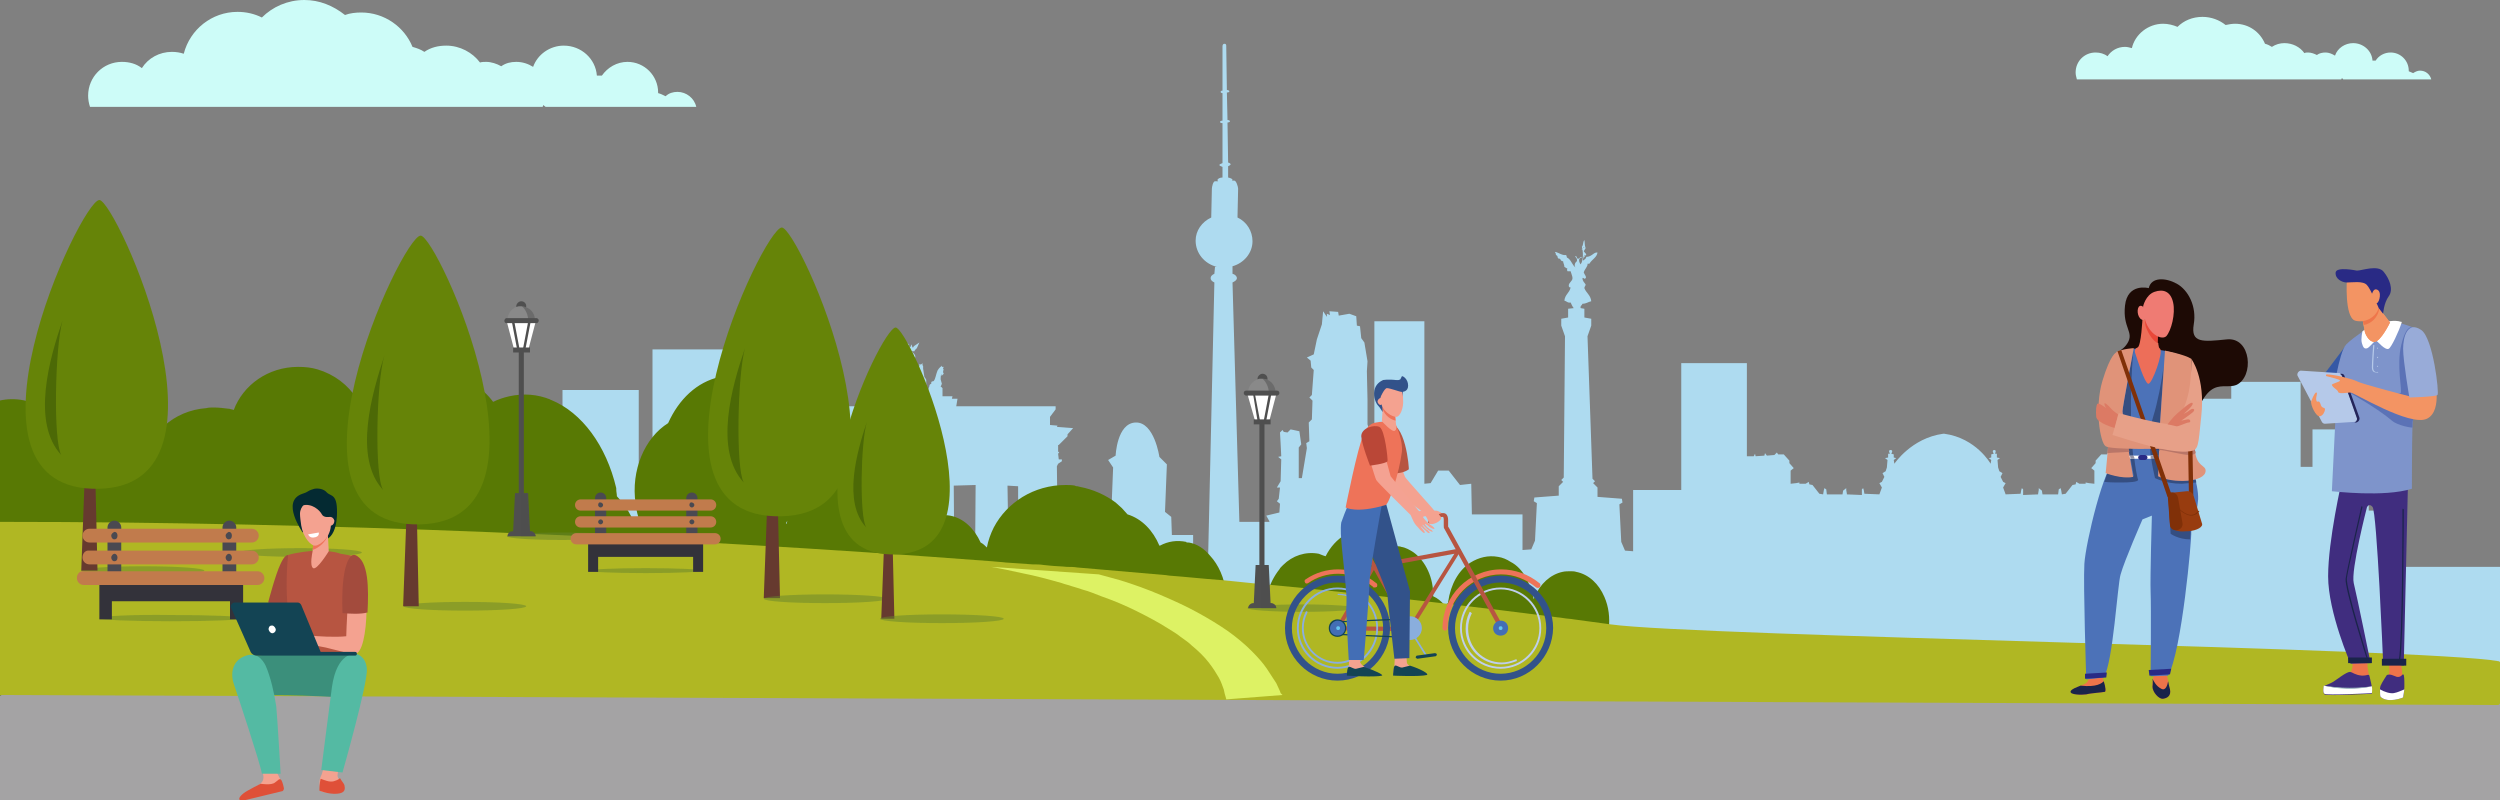 <?xml version="1.0" encoding="utf-8"?>
<!-- Generator: Adobe Illustrator 26.3.1, SVG Export Plug-In . SVG Version: 6.00 Build 0)  -->
<svg version="1.1" id="Ebene_1" xmlns="http://www.w3.org/2000/svg" xmlns:xlink="http://www.w3.org/1999/xlink" x="0px" y="0px"
	 viewBox="0 0 400 128" style="enable-background:new 0 0 400 128;" xml:space="preserve">
<rect x="0" y="0" width="400" height="128" fill="#808080" stroke="none"/>
<style type="text/css">
	.st0{fill:#A4A3A4;}
	.st1{fill:#AEDBF0;}
	.st2{fill:#CDFCF8;}
	.st3{fill:#587904;}
	.st4{fill:#B0B723;}
	.st5{fill:#DDF264;}
	.st6{fill:#663A2F;}
	.st7{fill:#668408;}
	.st8{opacity:0.6;}
	.st9{fill:#3B5605;}
	.st10{opacity:0.5;}
	.st11{fill:#66842C;}
	.st12{fill:#4F4F4F;}
	.st13{opacity:0.5;fill:#4F4F4F;enable-background:new    ;}
	.st14{fill:#898989;}
	.st15{fill:#F5D85A;}
	.st16{fill:#FFFFFF;}
	.st17{fill:#4A4951;}
	.st18{fill:#33323A;}
	.st19{fill:#C17B4C;}
	.st20{fill:#EE744A;}
	.st21{fill:#402D7F;}
	.st22{fill:#9AB8BD;}
	.st23{fill:#1A244A;}
	.st24{fill:#3558A5;}
	.st25{fill:#7E94CB;}
	.st26{fill:#5B72B6;}
	.st27{fill:#B5C9E9;}
	.st28{fill:#24255A;}
	.st29{fill:#F39463;}
	.st30{fill:#EF764B;}
	.st31{fill:#292A85;}
	.st32{fill:#98ABD8;}
	.st33{fill:#1D0A05;}
	.st34{fill:#4C72B8;}
	.st35{fill:#354E81;}
	.st36{fill:#9492A4;}
	.st37{fill:#23171F;}
	.st38{fill:#E09379;}
	.st39{fill:#CCCAD6;}
	.st40{fill:#304270;}
	.st41{fill:#B97668;}
	.st42{fill:#803008;}
	.st43{fill:#DC7A64;}
	.st44{fill:#983C0F;}
	.st45{fill:#E7A088;}
	.st46{fill:#ED6E59;}
	.st47{fill:#1E0200;}
	.st48{fill:#E94839;}
	.st49{fill:#EF7B73;}
	.st50{fill:#F4A290;}
	.st51{fill:#EE7359;}
	.st52{fill:#B75541;}
	.st53{fill:#BECFEC;}
	.st54{fill:#32528A;}
	.st55{fill:#8AAEDD;}
	.st56{fill:#134454;}
	.st57{fill:#436EB5;}
	.st58{fill:#64C7EF;}
	.st59{fill:#F4A292;}
	.st60{fill:#BA4737;}
	.st61{fill:#A34B3D;}
	.st62{fill:#3B8F7B;}
	.st63{fill:#DF5038;}
	.st64{fill:#54BAA3;}
	.st65{fill:#042A32;}
</style>
<rect x="-1.5" y="110.4" class="st0" width="403.3" height="19.2"/>
<g id="Ebene_2_00000086657473126212782720000000468573692564424619_">
	<path class="st1" d="M74.3,90.7v16.9H400V90.7h-17.3v-9H379V68.7h-9v6h-1.9V61.1H357v2.7h-8.3v23.6H346l-0.1-3.8l0.3-0.8l-0.3-0.1
		l0-0.9l1-1l-1,0.1v-0.7l-0.5-0.4l0.3-0.8v-1.1l-0.4,0.2l-0.3,0.5l-0.5,0.6l0-0.5l0.2-0.3l-0.8-0.9l-0.1-2.8l0.7-0.8l-0.9-0.1
		l-0.1-0.6V73l-0.8-0.1l-0.3-0.2l0,0.4l-1.4-0.1l-0.2-0.4l-0.1,0.4l-1.4-0.1l-0.1-0.4l-0.3,0.4l-1.2-0.1l-0.4-0.4l-0.2,0.3h-0.9
		l-0.9,1l0,0.4l-0.7,0.8l0.5,0.4v2.1l-0.9-0.1l-0.5-0.1v0.2h-1l-0.5-0.3l-0.1,0.4l-0.5,0.1l-1.1,1.4l-0.6,0.1l-0.1-0.6l-0.1-0.4
		l-0.3,0.2l-0.1,0.8h-2.5l-0.1-0.6l-0.5-0.4v0.3l-0.1,0.6l0,0.1l-2.4,0.1l0-0.3v-0.6l-0.2-0.2l-0.1,0.3l-0.1,0.6l-2.4,0.1l-0.4-1.1
		l0.4-0.7l-0.4-0.2l-0.4-0.8l0.3-0.6l-0.5-0.3l-0.2-0.6l-0.1-1.2l0.4-0.3l-0.5-0.1v-0.6h-0.3c0,0,0.3-0.6-0.1-0.6
		c-0.5,0-0.1,0.6-0.1,0.6l-0.4,0.1l0,0.5l-0.4,0.1l0.4,0.3l-0.1,0.6c0,0-2.3-4.1-7.4-4.8v0c0,0-0.1,0-0.1,0c0,0-0.1,0-0.1,0v0
		c-5.1,0.7-7.8,4.8-7.8,4.8l-0.1-0.6l0.4-0.3l-0.4-0.1l0-0.5l-0.4-0.1c0,0,0.4-0.6-0.1-0.6s-0.1,0.6-0.1,0.6h-0.3v0.6l-0.5,0.1
		l0.4,0.3l-0.1,1.2l-0.2,0.6l-0.5,0.3l0.3,0.6l-0.4,0.8l-0.4,0.2l0.4,0.7l-0.4,1.1l-2.4-0.1l-0.1-0.6l-0.1-0.3l-0.2,0.2v0.6l0,0.3
		l-2.4-0.1l0-0.1l-0.1-0.6v-0.3l-0.5,0.4l-0.1,0.6h-2.5l-0.1-0.8l-0.3-0.2l-0.1,0.4l-0.1,0.6l-0.6-0.1l-1.1-1.4l-0.5-0.1l-0.1-0.4
		l-0.5,0.3h-1v-0.2l-0.5,0.1l-0.9,0.1v-2.1l0.5-0.4l-0.7-0.8l0-0.4l-0.9-1h-0.9l-0.2-0.3l-0.4,0.4l-1.2,0.1l-0.3-0.4l-0.1,0.4
		l-1.4,0.1l-0.1-0.4l-0.2,0.4l-1.1,0V58.1h-10.5v20.3h-7.7v9.8l-1.3-0.1l-0.6-1.4l-0.3-6l0.5-0.3l-0.1-0.6l-3.9-0.3v-1.5l-0.7-0.7
		l0.3-0.3l-0.4-0.4L254,53.8l0.6-1.7V51l-1.1-0.2v-1.4l-0.6-0.1c-0.1-0.4,0.2-0.4,0.3-0.7c0.6,0,0.9-0.3,1.4-0.4
		c-0.1-1-0.8-1.3-1.1-2.1c0-0.3,0.2-0.3,0.2-0.6c-0.2-0.3-0.5-0.5-0.5-1c0.1-0.2,0.3,0.3,0.5,0c0.2-0.2-0.2-0.6-0.3-0.9
		c0.1-0.5,0.7-1,0.6-1.4h0.3c0.4-0.7,1.2-1,1.3-1.8c-0.6-0.1-0.9,0.7-1.8,0.7c0,0.3-0.3,0.4-0.5,0.6c-0.1-0.3,0.1-0.4,0.1-0.7
		c0.4,0.6-0.1-0.5,0.3-0.1c0.3-0.2-0.2-0.5-0.3-0.7c0.1-0.2,0.2-0.3,0.3-0.5c-0.2-0.5-0.1-0.8-0.2-1.3c-0.3,0.4-0.1,0.7-0.4,1.1
		c0.2,0.7,0.3,2.1-0.2,2.8c-0.1-0.1-0.6-1,0.2-1.1c-0.1-0.3-0.4,0.2-0.6,0.2c-0.3,0-0.1-0.5-0.5-0.4c0.1,0.2,0.4,0.3,0.3,0.8
		c-0.3,0.2-0.5,0.7-0.2,1c-0.6-0.4-0.7-1.3-1.4-1.6c0-0.2-0.1-0.2-0.1-0.4c-0.6,0.1-1.1-0.3-1.7-0.5c-0.2,0.1,0,0.2,0,0.2
		c0.1,0.2-0.1,0.2,0.2,0.4c0.2,0.1,0,0.2,0.2,0.4c0,0.1,0.2,0.1,0.3,0.1c0.1,0.1,0.1,0.4,0.5,0.4c0,0.3,0.2,0.5,0.2,0.9
		c0.2,0.1,0.3,0.2,0.5,0.3c-0.1,0.1-0.1,0.2,0,0.4h0.5c0.1,0.4,0.3,0.8,0.3,1.1c0,0.5-0.6,0.7-0.6,1.2c0,0.2,0.1,0.3,0.3,0.3
		c-0.2,0.9-0.9,1.1-1,2.1c0.4,0.1,0.5,0.4,1,0.3c0.1,0.2,0.3,0.7,0.5,0.9l-0.9,0.1v1.4l-1.1,0.2v1.1l0.6,1.7l-0.2,22.6l-0.4,0.4
		l0.3,0.3l-0.7,0.7v1.5l-1.3,0.1l0-0.1v0.1l-2.6,0.2l-0.1,0.6l0.5,0.3l-0.3,6l-0.6,1.4l-1.4,0.1v-5.7h-8.1l-0.1-4.9l-1.8,0.2
		l-1.8-2.3h-1.7l-1.2,2l-1,0.1v-26h-8v20.1l-1.1-3.6v-4l-0.1-4.5l0.1-1.6l-0.5-3l-0.5-0.7l-0.2-1.9l-0.5-0.1l-0.1-1.5l-1.1-0.4
		l-1.7,0.3l-0.1-0.6l-1.4-0.1l0.1,0.6l-0.5-0.2v0.5l-0.6-0.9l-0.2,2.1l-0.8,2.4l-0.5,2.4l-1.1,0.5l0.6,0.5l0.1,1.1l0.4,0.4l-0.3,4
		l-0.4,0.4l0.5,0.5l-0.1,3l-0.5,0.5l0.1,3l-0.5,0.3l0.1,0.8l-0.8,4.8h-0.5v-4.9l0.4-0.5l-0.3-2.1l-1.4-0.3l-0.5,0.5l-0.6-0.1
		l-0.2-0.3l-0.4,0.4l0.1,1.8l0.1,2l-0.5,0.1l0.5,0.4l-0.1,3.5l-0.6,1h0.5l-0.2,1.8l-0.3,0.4l0.5,0.4l-0.1,1.4l-2.1,0.5l0.5,0.9
		l0,0.1h-4.8l-1.1-38.3c0.4-0.2,0.7-0.4,0.7-0.7c0-0.3-0.3-0.6-0.7-0.7l0-1.2c1.8-0.5,3.2-2.1,3.2-4c0-1.6-0.9-3.1-2.4-3.8
		c0,0,0,0,0-0.1l0.1-4.5c0-0.3-0.3-1.3-0.6-1.3l-0.4,0c0.1-0.1,0.1-0.1,0.1-0.1c0-0.2-0.3-0.3-0.7-0.4l0-1.8
		c0.2-0.1,0.4-0.2,0.4-0.3s-0.1-0.2-0.4-0.3l-0.1-6.4c0.2,0,0.4-0.1,0.4-0.2c0-0.1-0.2-0.2-0.4-0.2l-0.1-4.4c0.3,0,0.4-0.1,0.4-0.2
		s-0.2-0.2-0.4-0.2l-0.1-7c0-0.2,0-0.4-0.3-0.4c-0.2,0-0.3,0.2-0.3,0.4l0,7.1c-0.2,0-0.3,0.1-0.3,0.2s0.1,0.2,0.3,0.2l0,4.4
		c-0.2,0-0.4,0.1-0.4,0.2c0,0.1,0.1,0.2,0.4,0.2l0,6.4c-0.3,0.1-0.5,0.2-0.5,0.3s0.2,0.2,0.5,0.3v1.7c-0.4,0-0.8,0.2-0.8,0.4
		c0,0.1,0,0.1,0.1,0.2l-0.5,0c-0.3,0-0.5,0.9-0.5,1.2l-0.1,4.5c0,0,0,0,0,0.1c-1.5,0.7-2.5,2.1-2.5,3.7c0,2,1.4,3.7,3.4,4.2l-0.3,0
		l-0.1,1.1c-0.4,0.2-0.6,0.4-0.6,0.7c0,0.3,0.2,0.5,0.6,0.7l-1,43.9h-2.4v-3.5h-3.4l-0.1-2.9l-1-0.8l0.3-7.6l-1.2-1.2
		c0,0-0.8-5.6-3.8-5.5s-3.2,5.3-3.2,5.3l-1.2,0.7l0.8,1.2l-0.3,7.5l-1.7,0.8l1.2,1.2l0,1.3h-2.1v1.8h-4v3.4h-1.9l-0.2-16.2l0.2-0.4
		l0.6-0.4v-0.3l-0.5,0l-0.1-0.9l0.2-0.3h-0.2l0-1.1l0.1,0l1.4-1.4v-0.3l0.9-1l-2.6-0.2l0.1-0.2l-1.2-0.1l0-1.3l0.9-1.2V65l-15.9,0
		l0.2-1.2h-0.9l0.1-0.4h-1.6l0-0.2l0-0.8l0-0.3l-0.2-0.2h-0.1l0.2-0.5l-0.2-0.7c0,0,0-0.7,0.1-0.8s0,0.2,0,0.2l0.1,0l0.3-0.3
		l-0.1-0.2l0-0.3l0.1-0.1l-0.1-0.2v-0.1l0.1-0.2l-0.1,0l-0.2,0v-0.2l-0.1,0.1c0,0-0.4,0.3-0.6,0.7s-0.4,1.7-0.7,1.7
		c-0.3,0-0.3,0.2-0.3,0.2v0.2l-0.2,0.1l-0.1,0.2l0,0.1c0,0-0.2,0.4-0.2,0.8c0,0.4,0.2,0.7,0.2,0.7l-0.9,0l0.2-0.6l0-0.1
		c0,0,0.2-0.8,0.2-1.1s0-0.6,0-0.7s-0.3-0.5-0.3-0.5l-0.2-1.3v-0.3l0-0.1l-0.1-0.2l0-0.3l-0.2,0.2l-0.2,0l-0.1-0.1l0,0.3
		c0,0-0.2,0.5-0.1,0.5s0.1,0.8,0.1,0.8l0,0.2l-0.1,0.2l0,0.2l-0.3,0.5l-0.1-0.7l-0.2-0.2l0.1-0.1c0,0-0.6-0.9-0.7-1
		c-0.1-0.1,0-0.9,0-0.9l0.1-0.1l-0.1-0.1c0,0,1.4-0.6,0.1-1.5l0-0.1l0.4,0l0.1-0.2l0.3-0.3l0.4-0.9l-0.9,0.6c0,0.2-0.2,0.2-0.2,0.2
		l-0.1-0.3l-0.1-0.2l-0.1,0.4l-0.2,0l-0.1-0.2l0.1-0.1l-0.4-0.4l-0.3-0.3c0,0,0.1,0.9,0.4,1.1c0,0.2-0.1,0.3,0.4,0.3l0,0.3
		c-0.2,0-0.9,0.8,0.1,1.4l-0.1,0.1l0.1,0.1l0,0.8l0,0.4l0,0.1c0,0-0.5-0.4-0.6,0.3l0.2,0.5l-0.4,0.3c0,0,0-0.4-0.2-0.4
		c-0.3,0.1-0.2,0.6-0.2,0.6l-0.3-0.5l0-0.2l-0.1-0.2l0-0.2c0,0-0.3-0.7-0.3-0.7c0,0-0.1-0.5-0.1-0.5l0-0.3l-0.1,0.1l-0.2,0l-0.2-0.2
		l0,0.3l-0.1,0.2l0,0.1V59l-0.2,1.3c0,0-0.3,0.4-0.3,0.5c0,0.1,0,0.4,0,0.7s0.2,1.1,0.2,1.1l0,0.1l0.2,0.6l-0.9,0
		c0,0,0.2-0.3,0.2-0.7s-0.2-0.8-0.2-0.8l0-0.1l-0.1-0.2l-0.2-0.1v-0.2c0,0,0-0.1-0.3-0.2c-0.3,0-0.5-1.3-0.7-1.7
		c-0.2-0.4-0.6-0.7-0.6-0.7l-0.1-0.1v0.2l-0.2,0l-0.1,0l0.1,0.2v0.1l-0.1,0.2l0.1,0.1l0,0.3l-0.1,0.2l0.3,0.3l0.1,0c0,0,0-0.3,0-0.2
		c0.1,0.1,0.1,0.8,0.1,0.8l-0.2,0.7l0.2,0.5h-0.1l-0.2,0.2l0,0.3l0,0.8l0,0.2h-1.6l0.1,0.4h-1l0.2,1.2l-16.3,0v0.3l0.9,1.2l0,1.3
		l-1.2,0.1l0.1,0.2l-2.6,0.2l0.9,1v0.3l1.4,1.4l0.1,0l0,1.1h-0.2l0.2,0.3l-0.1,0.9l-0.5,0v0.3l0.6,0.4l0.2,0.4l-0.1,7.7h-5V55.9
		h-11.7v20.3h-2.2V62.4H90v2.7h-9.6v16.6h-3.3v9H74.3z M253.4,39.5c0,0,0.1,0.1,0.1,0.1C253.4,39.7,253.3,39.6,253.4,39.5z
		 M253.1,39.8c0,0,0.1,0.1,0.1,0.1C253.2,40,253,39.9,253.1,39.8z M129.9,77.5l-0.2,13.1h-1.5l0.1-13.1L129.9,77.5z M138.3,77.5
		l-0.1,13.1h-3.3l-0.1-13.2L138.3,77.5z M149.3,90.7h-7.6l0.1-13l4.2,0.2l3.3-0.1L149.3,90.7z M156.1,77.6L156,90.7h-3.3l-0.1-13
		L156.1,77.6z M162.9,90.7h-1.5l-0.2-13l1.7,0.1L162.9,90.7z"/>
</g>
<g id="Layer_1">
	<g>
		<path class="st2" d="M374.6,12.7c0-0.1,0.1-0.1,0.1-0.2c0.1,0.1,0.2,0.1,0.2,0.2H389c-0.2-0.8-0.9-1.4-1.8-1.4
			c-0.4,0-0.8,0.2-1.1,0.4c-0.2-0.1-0.5-0.2-0.7-0.3c0,0,0-0.1,0-0.1c0-1.6-1.3-2.9-2.9-2.9c-1,0-1.9,0.5-2.4,1.3
			c-0.1,0-0.2,0-0.3,0c0,0-0.1,0-0.2,0c-0.1-1.6-1.5-2.8-3.1-2.8c-1.3,0-2.5,0.8-2.9,2c-0.5-0.3-1-0.5-1.5-0.5c-0.5,0-1,0.1-1.4,0.4
			c-0.4-0.2-0.9-0.4-1.4-0.4c-0.2,0-0.4,0-0.6,0.1c-0.7-1-1.9-1.6-3.2-1.6c-0.7,0-1.4,0.2-2,0.6c-0.3-0.2-0.7-0.4-1.1-0.5
			c-0.8-1.9-2.6-3.2-4.8-3.2c-0.5,0-1,0.1-1.5,0.2c-1-0.8-2.3-1.3-3.7-1.3c-1.6,0-3,0.6-4,1.6c-0.7-0.3-1.5-0.5-2.3-0.5
			c-2.4,0-4.5,1.7-5,3.9c-0.4-0.1-0.7-0.2-1.1-0.2c-1.2,0-2.2,0.6-2.8,1.5c-0.5-0.4-1.2-0.6-1.9-0.6c-1.8,0-3.2,1.4-3.2,3.2
			c0,0.4,0.1,0.7,0.2,1.1L374.6,12.7L374.6,12.7z"/>
		<path class="st2" d="M86.8,17.1c0.1-0.1,0.1-0.2,0.1-0.3c0.1,0.1,0.3,0.2,0.4,0.3h24.1c-0.3-1.4-1.6-2.4-3-2.4
			c-0.7,0-1.4,0.2-1.9,0.7c-0.4-0.2-0.8-0.4-1.2-0.5c0,0,0-0.1,0-0.1c0-2.7-2.2-4.9-4.9-4.9c-1.7,0-3.2,0.9-4.1,2.2
			c-0.2,0-0.3,0-0.5,0c-0.1,0-0.2,0-0.3,0c-0.2-2.7-2.5-4.8-5.3-4.8c-2.2,0-4.2,1.4-4.9,3.4c-0.8-0.5-1.7-0.8-2.7-0.8
			c-0.9,0-1.7,0.2-2.4,0.7c-0.7-0.4-1.6-0.7-2.4-0.7c-0.3,0-0.7,0-1,0.1c-1.2-1.6-3.2-2.7-5.4-2.7c-1.3,0-2.5,0.3-3.5,1
			c-0.6-0.4-1.2-0.6-1.9-0.8c-1.3-3.2-4.5-5.5-8.2-5.5c-0.9,0-1.8,0.1-2.6,0.4C53.3,0.9,51.1,0,48.7,0c-2.7,0-5.1,1.1-6.8,2.8
			c-1.2-0.6-2.5-0.9-3.9-0.9c-4.1,0-7.6,2.8-8.6,6.7c-0.6-0.2-1.2-0.3-1.9-0.3c-2,0-3.8,1-4.8,2.6c-0.9-0.7-2-1-3.2-1
			c-3,0-5.4,2.4-5.4,5.4c0,0.6,0.1,1.2,0.3,1.8L86.8,17.1L86.8,17.1z"/>
	</g>
	<g>
		<g>
			<g>
				<g>
					<path class="st3" d="M263.1,110.3c0-0.1,0-0.2,0-0.2c0-0.1,0-0.2,0-0.3c0-0.1,0-0.1,0-0.2c0-0.3,0-0.6,0-1c0-0.4,0-0.8-0.1-1.2
						c-0.1-0.7-0.3-1.4-0.5-2c-0.8-2.1-2.4-3.7-4.4-4.1c-0.1,0-0.2,0-0.2,0c-0.2,0-0.4-0.1-0.6-0.1c0-0.2,0.1-0.3,0.1-0.5
						c0.2-1.9,0-3.6-0.7-5.2c-0.9-2.1-2.5-3.6-4.5-4c-0.3-0.1-0.6-0.1-0.9-0.1c-0.4,0-0.9,0-1.3,0.1c-1.9,0.4-3.6,1.9-4.5,4.1
						c0,0.1-0.1,0.2-0.1,0.3c-0.1-0.6-0.3-1.2-0.5-1.8c-0.2-0.5-0.4-1-0.6-1.4c-0.1-0.1-0.2-0.3-0.2-0.4c-0.6-1-1.4-1.9-2.4-2.4
						c-0.6-0.4-1.3-0.7-2-0.8c-1.6-0.3-3.1,0.1-4.4,0.9c-1.9,1.2-3.2,3.5-3.6,6.3c0,0.1,0,0.1,0,0.2c-0.2,0.1-0.4,0.2-0.6,0.3
						c-0.5-0.6-1.1-1.1-1.8-1.4c0.1-2.9-1.2-5.6-3.1-7c-0.6-0.4-1.3-0.8-2-0.9c-0.2-0.1-0.5-0.1-0.7-0.1c0,0,0,0-0.1-0.1
						c-0.8-0.9-1.7-1.7-2.8-2.1c-0.4-0.1-0.7-0.3-1.1-0.4c-3-0.6-5.9,1.2-7.4,4.2c-0.4-0.1-0.8-0.3-1.1-0.4
						c-2.1-0.4-4.2,0.3-5.7,1.8c-0.1,0.1-0.2,0.2-0.3,0.3s-0.2,0.2-0.3,0.4c-0.8,1-1.5,2.3-1.9,3.8c0,0.2-0.1,0.3-0.1,0.5
						c-0.2-0.1-0.4-0.1-0.6-0.2c-0.3-0.1-0.7-0.1-1-0.1c-0.4,0-0.9,0.1-1.3,0.2c-0.9,0.2-1.8,0.8-2.6,1.5c-0.2,0.2-0.4,0.4-0.6,0.6
						c-0.1,0-0.2,0-0.3-0.1h0c0-0.2,0-0.4,0-0.6c0-0.6,0-1.2-0.1-1.8c-0.3-2.4-1.2-4.5-2.6-6c-0.9-1.1-2.1-1.9-3.4-2.1
						c-0.1,0-0.1,0-0.2,0c-0.1,0-0.2,0-0.2-0.1c-1.5-0.3-2.9-0.1-4.2,0.6c-0.1,0-0.1,0-0.1,0c-1-2.4-2.8-4.3-5.1-5
						c-0.3-0.3-0.6-0.7-0.9-1c-0.3-0.3-0.7-0.6-1-0.9c-1.6-1.2-3.6-2.1-5.7-2.5c-0.1,0-0.3-0.1-0.4-0.1c-0.1,0-0.3,0-0.4-0.1l0,0
						c-0.5-0.1-1-0.1-1.5-0.1c-5.1,0-9.4,2.8-11.5,6.8c-0.5,1-0.9,2.1-1.1,3.2c-0.3-0.3-0.6-0.6-1-0.8c-1-2.2-2.7-3.9-4.9-4.3
						c-0.6-0.1-1.2-0.1-1.8-0.1c-0.1,0-0.1,0-0.1,0c-0.8,0.1-1.6,0.4-2.3,0.9c-0.4-2.3-1.2-4.3-2.3-6c-0.9-1.4-2.1-2.6-3.3-3.4
						c-2-1.3-4.4-1.9-6.8-1.4c-1.6,0.3-3.1,1.1-4.4,2.2c0,0-0.1,0-0.1,0.1c-0.1,0.1-0.3,0.2-0.4,0.4c-0.3,0.3-0.7,0.7-1,1.1
						c-0.4,0.5-0.8,1-1.1,1.6c0.3-1.8,0.4-3.7,0.2-5.6c-0.2-1.8-0.7-3.5-1.5-5.1c-0.3-0.6-0.6-1.1-0.9-1.6c-0.4-0.6-0.8-1.2-1.3-1.7
						c-1.2-1.4-2.7-2.5-4.3-3.1c-1.7-0.7-3.5-0.9-5.4-0.5c-3.7,0.8-6.6,3.6-8.3,7.4c-3.7,2.3-6,7.5-5.2,12.9c0.1,0.7,0.2,1.4,0.4,2
						c-0.1,0.2-0.2,0.5-0.2,0.8c-0.2,0-0.3,0-0.5,0.1c-0.5-1.2-1.2-2.3-1.9-3.2c-0.3-0.3-0.5-0.6-0.8-0.9c0-0.4-0.1-0.7-0.1-1.1
						c0-0.1,0-0.1,0-0.2C97,71.3,93.1,66,88.2,64l0,0c-0.1,0-0.2-0.1-0.2-0.1l0,0c-2-0.8-4.2-1-6.5-0.5c-0.9,0.2-1.8,0.5-2.6,0.9
						c-0.8-1.1-1.8-2-2.9-2.7c-2.5-1.8-5.5-2.5-8.6-1.9c-0.4,0.1-0.8,0.2-1.2,0.3c-1.8,0.6-3.3,1.6-4.7,2.9c-0.1,0-0.2,0-0.3,0
						c-1.5,0-2.9,0.3-4.1,0.9c-1.4-2.2-3.6-3.9-6.3-4.7c-1-0.3-2-0.4-3.1-0.4c-4.8,0-8.8,2.9-10.3,6.9c-0.2-0.1-0.5-0.1-0.7-0.2
						c0,0-0.1,0-0.1,0c-0.8-0.1-1.6-0.2-2.4-0.2c-0.4,0-0.8,0-1.2,0.1c-2.6,0.2-4.9,1.2-6.7,2.8c-1.5,1.3-2.7,2.9-3.4,4.7
						c-2.2-1.7-4.7-2.5-7.4-2.3c-0.1,0-0.3,0-0.4,0c-0.3,0-0.6,0.1-0.8,0.1c-0.7,0.1-1.3,0.3-1.9,0.6c-0.6-1.2-1.3-2.2-2.1-3.1
						c0,0-0.1-0.1-0.1-0.1c-0.9-1-1.8-1.8-2.8-2.5c-2.2-1.4-4.9-2-7.5-1.4c0,0,0,0-0.1,0v47.3c1-0.4,2-1.1,2.8-1.8
						c1.5-1.4,2.7-3.2,3.5-5.3c0.8,0.8,1.6,1.5,2.5,2c0.5,0.3,0.9,0.5,1.4,0.7c1,0.8,2,1.4,3.1,1.8c1,0.4,2,0.6,3.1,0.7
						c0.2,0,0.4,0,0.5,0c0.3,0,0.6,0,0.9,0c0.2,0,0.4,0,0.5-0.1c0.3,0,0.6-0.1,0.9-0.1c0.2,0,0.3-0.1,0.5-0.1c0.3-0.1,0.7-0.2,1-0.3
						c0.7-0.2,1.4-0.6,2-1c0.4-0.2,0.7-0.4,1-0.7c0.3-0.2,0.6-0.5,0.9-0.7c0.1-0.1,0.2-0.1,0.2-0.2c0.1,0.1,0.1,0.1,0.2,0.2
						c0.3,0.2,0.6,0.5,0.9,0.7c0.3,0.2,0.7,0.5,1,0.7c1.9,1.1,4.1,1.5,6.3,1.1c0.2,0,0.4-0.1,0.6-0.1c0.8-0.2,1.5-0.5,2.1-0.9
						c0.3-0.2,0.7-0.4,1-0.6c0.2,0.1,0.4,0.2,0.6,0.3c0.8,0.4,1.5,0.6,2.4,0.8s1.7,0.1,2.5-0.1c0.7-0.1,1.4-0.4,2-0.7
						c0.6-0.3,1.2-0.7,1.7-1.2c1.8,1.2,3.9,1.6,6,1.2c1.8-0.4,3.4-1.4,4.7-2.7c0,0,0,0,0,0c0.3-0.3,0.6-0.7,0.9-1.1
						c0.6-0.8,1.1-1.7,1.5-2.7c1.8,2.6,4.7,4.1,7.7,3.5c0.5-0.1,0.9-0.2,1.3-0.4c0.3-0.1,0.6-0.3,0.8-0.4c0,0,0,0,0.1,0
						c0.4,0.2,0.8,0.4,1.3,0.5c0.5,0.2,1.1,0.2,1.6,0.3c1.6,0.6,3.4,0.8,5.2,0.4c2.1-0.4,4-1.6,5.5-3.2c0.9,1,1.9,1.9,3,2.6
						c0.2,0.1,0.5,0.3,0.8,0.4c1.2,0.6,2.4,0.9,3.7,1c0.5,0,1,0,1.5,0c0.3,0,0.7-0.1,1-0.1c1-0.2,1.9-0.5,2.7-1
						c0.2-0.1,0.5-0.3,0.7-0.4c0.6-0.4,1.1-0.8,1.6-1.2c0.2-0.2,0.5-0.5,0.7-0.7c0.2-0.2,0.3-0.4,0.5-0.6c0.1,0,0.1,0.1,0.2,0.1
						c0.3,0.2,0.7,0.3,1,0.4c0.1,0,0.1,0,0.2,0.1c0.6,0.2,1.2,0.3,1.9,0.2c0.3,0,0.7-0.1,1-0.1c1-0.2,1.8-0.6,2.6-1.2
						c0.3-0.2,0.7-0.5,0.9-0.8c0.5-0.5,0.9-1.1,1.3-1.8c0.1-0.1,0.2-0.3,0.2-0.5c0.4,0.2,0.8,0.3,1.2,0.4c0,0,0,0.1,0,0.1
						c0,0.4,0,0.7,0.1,1.1c0,0.2,0.1,0.5,0.1,0.7c0.1,0.3,0.1,0.6,0.2,0.8c0.1,0.3,0.2,0.6,0.3,0.8c0.1,0.2,0.2,0.5,0.3,0.7
						c0,0.1,0.1,0.2,0.1,0.2c0.3,0.8,0.8,1.4,1.3,2.1c0.6,0.7,1.2,1.3,2,1.8c0.4,0.3,0.9,0.5,1.3,0.7c1.1,0.4,2.3,0.5,3.6,0.3
						c2.8-0.6,4.9-2.8,6-5.8c1,0.3,2,0.4,3.1,0.2c0.5-0.1,0.9-0.2,1.3-0.4c0.4-0.2,0.8-0.4,1.2-0.7c0.1-0.1,0.1-0.1,0.2-0.2
						c0.2-0.2,0.4-0.4,0.6-0.6c0.4-0.4,0.8-0.9,1.1-1.3c0.1,0,0.1,0.1,0.2,0.1c0,0.1,0,0.2,0,0.2c-0.2,0.5-0.4,1-0.5,1.6
						c-0.2,1.3,0.2,2.6,0.9,3.5c0.2,0.3,0.5,0.5,0.7,0.7c0.4,0.3,0.7,0.4,1.2,0.5c0.4,0.1,0.9,0.1,1.3-0.1c0.5,0.3,1.1,0.6,1.8,0.7
						c1.3,0.3,2.6,0,3.7-0.6c0.6,1,1.6,1.7,2.6,1.9c0.6,0.1,1.2,0.1,1.8-0.1c0.5,1.5,1.5,2.6,2.8,3.2c0.2,0.1,0.5,0.2,0.8,0.2
						c0.4,0.1,0.7,0.1,1.1,0.1c2.1-0.2,3.9-2.2,4.3-4.9c0-0.2,0.1-0.5,0.1-0.7c0.2-0.1,0.5-0.1,0.7-0.2c0.6,1.3,1.7,2.3,3,2.5
						c0.9,0.2,1.8,0,2.5-0.4c1,1.2,2.2,2,3.7,2.3c2,0.4,4-0.3,5.5-1.8c0.1-0.1,0.3-0.3,0.4-0.4c0.1,0.1,0.3,0.3,0.4,0.4
						c0.8,0.7,1.8,1.2,2.8,1.4c1.1,0.2,2.1,0.1,3.1-0.3c0.6,0,1.2-0.2,1.7-0.5c0.4,0.2,0.9,0.4,1.3,0.5c1.8,0.4,3.4-0.5,4.5-2.1
						c0.8,2,2.3,3.4,4.2,3.8c0.6,0.1,1.2,0.1,1.8,0c0.6-0.1,1.2-0.4,1.7-0.7c0.6,0.6,1.4,0.9,2.2,1.1c0.7,0.1,1.4,0.1,2-0.1
						c0.4-0.1,0.9-0.3,1.2-0.5c0.7,0.5,1.4,0.8,2.2,1c1.8,0.4,3.6-0.2,4.9-1.6c0.4,0.4,0.8,0.7,1.2,0.9l0,0l0,0
						c0.6,0.4,1.4,0.7,2.1,0.8c1.9,0.4,3.8-0.1,5.3-1.3c0.9-0.3,1.6-0.9,2.3-1.6 M125.9,83.8c0,0-0.1,0-0.1,0c0-0.1,0-0.1,0-0.2
						c0.1-0.1,0.1-0.2,0.2-0.3C125.9,83.5,125.9,83.7,125.9,83.8z"/>
				</g>
			</g>
			<g>
				<g>
					<path class="st4" d="M399.8,105.8c-11.2-2.1-128.7-4-142.1-5.9l0,0c-2-0.3-3.9-0.5-5.9-0.8c-0.5-0.1-1.1-0.1-1.6-0.2
						c-13.1-1.7-27-3.3-41.5-4.8c-2.1-0.2-4.2-0.4-6.3-0.6c-2.4-0.2-4.8-0.5-7.2-0.7l0,0c-2.7-0.2-5.4-0.5-8.1-0.7
						c-0.2,0-0.5-0.1-0.8-0.1c-3.4-0.3-6.9-0.6-10.4-0.9c-1.2-0.1-2.3-0.2-3.5-0.3c-0.6-0.1-1.1-0.1-1.7-0.1
						c-0.9-0.1-1.8-0.1-2.7-0.2c-0.3,0-0.7-0.1-1-0.1c-0.6-0.1-1.2-0.1-1.8-0.1c-1.4-0.1-2.9-0.2-4.3-0.3c-0.7-0.1-1.4-0.1-2.2-0.2
						c-52.7-4-108.6-6.3-157.9-6.3c-0.4,0-0.8,0-1.1,0v27.7l400,1.6C400.8,112.6,400.8,106,399.8,105.8z"/>
					<path class="st5" d="M205.2,111.2l-9,0.7c0,0,0-0.1-0.1-0.4c-0.1-0.3-0.2-0.7-0.3-1.2c-0.2-0.5-0.4-1.2-0.8-1.9
						c-0.4-0.7-0.9-1.5-1.6-2.4c-0.7-0.9-1.6-1.8-2.7-2.7c-0.5-0.5-1.1-0.9-1.8-1.4c-0.6-0.5-1.3-0.9-2.1-1.4
						c-1.4-0.9-3.1-1.8-4.9-2.7c-1.8-0.9-3.7-1.7-5.7-2.4c-1-0.4-2-0.8-3.1-1.1c-0.5-0.2-1-0.3-1.6-0.5c-0.5-0.2-1.1-0.3-1.6-0.5
						c-2.1-0.6-4.3-1.2-6.4-1.6c-1.7-0.4-3.3-0.7-4.9-1c5.8,0.4,11.5,0.8,17.2,1.2c1.1,0.3,2.2,0.6,3.3,0.9c2.3,0.7,4.5,1.5,6.6,2.4
						c2.1,0.9,4.1,1.8,5.9,2.8c0.9,0.5,1.8,1,2.6,1.5c0.8,0.5,1.6,1,2.3,1.5c1.4,1,2.7,2.1,3.7,3.1c1,1,1.9,2,2.5,2.9
						s1.1,1.7,1.5,2.3c0.3,0.7,0.6,1.2,0.7,1.6C205.2,111.2,205.2,111.2,205.2,111.2z"/>
				</g>
			</g>
		</g>
		<g>
			<g>
				<g>
					<g>
						<polygon class="st6" points="124.8,95.7 123.8,52.4 122.2,95.7 						"/>
						<polygon class="st6" points="124.2,80.7 130.5,73.5 122.9,79.5 						"/>
						<polygon class="st6" points="124.2,67.1 118.9,61.8 123.2,67.9 						"/>
					</g>
					<g>
						<path class="st7" d="M125.1,82.6c-25,0.7-3-46.2,0-46.2C127.8,36.5,148.5,82,125.1,82.6z"/>
						<g class="st8">
							<path class="st9" d="M119.2,55.7c-2.1,6.1-5,16.3-0.2,21.5C117.7,74.9,118,60,119.2,55.7z"/>
						</g>
					</g>
				</g>
				<g class="st10">
					<path class="st11" d="M141.9,95.8c0,0.4-4.4,0.7-9.9,0.7s-9.8-0.3-9.8-0.7s4.4-0.7,9.8-0.7S141.9,95.4,141.9,95.8z"/>
				</g>
				<g class="st10">
					<path class="st11" d="M57.9,88.4c0,0.4-4.4,0.7-9.8,0.7s-9.8-0.3-9.8-0.7s4.4-0.7,9.8-0.7S57.9,88,57.9,88.4z"/>
				</g>
				<g>
					<g>
						<polygon class="st6" points="143.1,99 142.3,64.9 141,99 						"/>
						<polygon class="st6" points="142.6,87.2 147.5,81.6 141.6,86.2 						"/>
						<polygon class="st6" points="142.6,76.5 138.4,72.3 141.8,77.2 						"/>
					</g>
					<g>
						<path class="st7" d="M143.3,88.7c-19.7,0.6-2.4-36.3,0-36.3C145.4,52.4,161.7,88.2,143.3,88.7z"/>
						<g class="st8">
							<path class="st9" d="M138.7,67.5c-1.6,4.8-3.9,12.8-0.1,16.9C137.5,82.7,137.7,70.9,138.7,67.5z"/>
						</g>
					</g>
				</g>
				<g class="st10">
					<path class="st11" d="M160.6,99c0,0.4-4.4,0.7-9.9,0.7s-9.9-0.3-9.9-0.7s4.4-0.7,9.9-0.7S160.6,98.6,160.6,99z"/>
				</g>
				<g>
					<g class="st10">
						<path class="st11" d="M32.7,91.3c0,0.4-4.4,0.7-9.9,0.7S13,91.7,13,91.3c0-0.4,4.4-0.7,9.9-0.7C28.3,90.6,32.7,90.9,32.7,91.3
							z"/>
					</g>
					<g>
						<g>
							<polygon class="st6" points="15.6,91.3 14.6,48 13,91.3 							"/>
							<polygon class="st6" points="15,76.3 21.3,69.1 13.7,75.1 							"/>
							<polygon class="st6" points="14.9,62.7 9.7,57.4 14,63.5 							"/>
						</g>
						<g>
							<path class="st7" d="M15.9,78.2c-25,0.7-3-46.2,0-46.2C18.6,32.1,39.2,77.6,15.9,78.2z"/>
							<g class="st8">
								<path class="st9" d="M10,51.3c-2.1,6.1-5,16.3-0.2,21.5C8.5,70.5,8.8,55.6,10,51.3z"/>
							</g>
						</g>
					</g>
				</g>
				<g>
					<g class="st10">
						<path class="st11" d="M84.2,97c0,0.4-4.4,0.7-9.8,0.7s-9.8-0.3-9.8-0.7s4.4-0.7,9.8-0.7S84.2,96.6,84.2,97z"/>
					</g>
					<g>
						<g>
							<polygon class="st6" points="67,97 66.1,53.7 64.5,97 							"/>
							<polygon class="st6" points="66.4,82 72.7,74.8 65.2,80.7 							"/>
							<polygon class="st6" points="66.4,68.3 61.2,63 65.5,69.2 							"/>
						</g>
						<g>
							<path class="st7" d="M67.3,83.9c-25,0.7-3-46.2,0-46.2C70,37.7,90.7,83.2,67.3,83.9z"/>
							<g class="st8">
								<path class="st9" d="M61.5,56.9c-2,6.1-5,16.3-0.2,21.5C59.9,76.2,60.2,61.2,61.5,56.9z"/>
							</g>
						</g>
					</g>
				</g>
			</g>
		</g>
		<g>
			<g>
				<g class="st10">
					<ellipse class="st11" cx="89.9" cy="85.8" rx="8.8" ry="0.6"/>
				</g>
				<g>
					<rect x="83" y="54" class="st12" width="0.8" height="30"/>
					<rect x="83.4" y="54" class="st13" width="0.4" height="30"/>
					<g>
						<path class="st12" d="M84.2,49c0,0.4-0.4,0.8-0.8,0.8s-0.8-0.4-0.8-0.8c0-0.4,0.4-0.8,0.8-0.8S84.2,48.5,84.2,49z"/>
						<path class="st14" d="M85.6,51.2h-4.4c0-0.1,0-0.1,0-0.2c0.1-1,0.8-1.8,1.8-2c0.1,0,0.2,0,0.3,0c0,0,0.1,0,0.1,0
							C84.7,49.1,85.6,50,85.6,51.2z"/>
						<path class="st13" d="M85.6,51.2h-1.1c0-0.8-0.4-1.7-1-2.2C84.7,49.1,85.6,50,85.6,51.2z"/>
						<polygon class="st15" points="83.4,51.5 81.3,51.5 82.4,55.7 83.4,55.7 84.5,55.7 85.5,51.5 						"/>
						<polygon class="st16" points="83.4,51.5 81.1,51.5 82.2,55.7 83.4,55.7 84.6,55.7 85.7,51.5 						"/>
						<g>
							<polygon class="st12" points="81.9,51.5 82.7,55.7 82.9,55.7 83.1,55.7 82.3,51.5 							"/>
							<polygon class="st12" points="84.9,51.5 84.1,55.7 83.9,55.7 83.7,55.7 84.5,51.5 							"/>
						</g>
						<rect x="82.1" y="55.6" class="st12" width="2.7" height="0.8"/>
						<path class="st12" d="M86.2,51.3c0,0.2-0.2,0.4-0.3,0.4H81c-0.2,0-0.3-0.2-0.3-0.4l0,0c0-0.2,0.2-0.4,0.3-0.4h4.9
							C86.1,51,86.2,51.1,86.2,51.3L86.2,51.3z"/>
					</g>
					<g>
						<polygon class="st12" points="84.8,85.1 82.1,85.1 82.1,85 82.4,78.9 84.5,78.9 84.8,85 						"/>
						<path class="st12" d="M85.7,85.8h-4.5c0-0.4,0.3-0.8,0.8-0.8h3C85.3,85,85.7,85.4,85.7,85.8z"/>
					</g>
					<path class="st13" d="M85.7,85.8h-2.4v-6.9h1.1l0.3,6.1h0.1C85.3,85,85.7,85.4,85.7,85.8z"/>
				</g>
			</g>
			<g>
				<g class="st10">
					<path class="st11" d="M217.2,97.3c0,0.3-3.9,0.6-8.8,0.6s-8.8-0.3-8.8-0.6s3.9-0.6,8.8-0.6C213.2,96.7,217.2,97,217.2,97.3z"/>
				</g>
				<g>
					<rect x="201.5" y="65.6" class="st12" width="0.8" height="30"/>
					<rect x="201.9" y="65.6" class="st13" width="0.4" height="30"/>
					<g>
						<path class="st12" d="M202.8,60.6c0,0.4-0.4,0.8-0.8,0.8s-0.8-0.4-0.8-0.8c0-0.4,0.4-0.8,0.8-0.8S202.8,60.1,202.8,60.6z"/>
						<path class="st14" d="M204.1,62.8h-4.4c0-0.1,0-0.1,0-0.2c0.1-1,0.9-1.8,1.8-2c0.1,0,0.2,0,0.4,0c0,0,0.1,0,0.1,0
							C203.2,60.6,204.1,61.6,204.1,62.8z"/>
						<path class="st13" d="M204.1,62.8h-1.1c0-0.8-0.4-1.7-1-2.2C203.2,60.6,204.1,61.6,204.1,62.8z"/>
						<polygon class="st15" points="201.9,63.1 199.9,63.1 200.9,67.3 201.9,67.3 203,67.3 204,63.1 						"/>
						<polygon class="st16" points="201.9,63.1 199.6,63.1 200.8,67.3 201.9,67.3 203.1,67.3 204.2,63.1 						"/>
						<g>
							<polygon class="st12" points="200.5,63.1 201.2,67.3 201.4,67.3 201.6,67.3 200.8,63.1 							"/>
							<polygon class="st12" points="203.4,63.1 202.6,67.3 202.4,67.3 202.2,67.3 203,63.1 							"/>
						</g>
						<rect x="200.6" y="67.1" class="st12" width="2.7" height="0.8"/>
						<path class="st12" d="M204.7,62.9c0,0.2-0.2,0.4-0.4,0.4h-4.9c-0.2,0-0.4-0.2-0.4-0.4l0,0c0-0.2,0.1-0.4,0.4-0.4h4.9
							C204.6,62.5,204.7,62.7,204.7,62.9L204.7,62.9z"/>
					</g>
					<g>
						<polygon class="st12" points="203.3,96.7 200.6,96.7 200.6,96.6 200.9,90.4 203,90.4 203.3,96.6 						"/>
						<path class="st12" d="M204.2,97.3h-4.5c0-0.4,0.4-0.8,0.8-0.8h3C203.9,96.6,204.2,96.9,204.2,97.3z"/>
					</g>
					<path class="st13" d="M204.2,97.3h-2.4v-6.9h1.1l0.3,6.1h0.1C203.9,96.6,204.2,96.9,204.2,97.3z"/>
				</g>
			</g>
		</g>
		<g>
			<g>
				<g class="st10">
					<path class="st11" d="M15.9,98.9c0,0.3,5.2,0.5,11.5,0.5s11.5-0.2,11.5-0.5c0-0.3-5.2-0.5-11.5-0.5
						C21,98.3,15.9,98.6,15.9,98.9z"/>
				</g>
				<g>
					<path class="st17" d="M35.6,93.8v-9.4c0-0.6,0.5-1.1,1.1-1.1s1.1,0.5,1.1,1.1v9.4L35.6,93.8L35.6,93.8z"/>
					<path class="st17" d="M17.2,93.8v-9.4c0-0.6,0.5-1.1,1.1-1.1s1.1,0.5,1.1,1.1v9.4L17.2,93.8L17.2,93.8z"/>
					<polygon class="st18" points="38.9,93.3 38.9,99.1 36.8,99.1 36.8,96.2 17.9,96.2 17.9,99.1 15.9,99.1 15.9,93.3 					"/>
					<path class="st19" d="M12.3,92.5c0,0.6,0.5,1.1,1.1,1.1h27.8c0.6,0,1.1-0.5,1.1-1.1l0,0c0-0.6-0.5-1.1-1.1-1.1H13.4
						C12.8,91.3,12.3,91.8,12.3,92.5L12.3,92.5z"/>
					<path class="st19" d="M13.2,85.7c0,0.6,0.5,1.1,1.1,1.1h26c0.6,0,1.1-0.5,1.1-1.1l0,0c0-0.6-0.5-1.1-1.1-1.1h-26
						C13.7,84.6,13.2,85.1,13.2,85.7L13.2,85.7z"/>
					<path class="st17" d="M36.1,85.7c0,0.3,0.2,0.6,0.5,0.6c0.3,0,0.5-0.2,0.5-0.6s-0.2-0.6-0.5-0.6C36.4,85.2,36.1,85.4,36.1,85.7
						z"/>
					<path class="st17" d="M17.8,85.7c0,0.3,0.2,0.6,0.5,0.6c0.3,0,0.5-0.2,0.5-0.6s-0.2-0.6-0.5-0.6C18.1,85.2,17.8,85.4,17.8,85.7
						z"/>
					<path class="st19" d="M13.2,89.2c0,0.6,0.5,1.1,1.1,1.1h26c0.6,0,1.1-0.5,1.1-1.1l0,0c0-0.6-0.5-1.1-1.1-1.1h-26
						C13.7,88,13.2,88.5,13.2,89.2L13.2,89.2z"/>
					<path class="st17" d="M36.1,89.2c0,0.3,0.2,0.6,0.5,0.6c0.3,0,0.5-0.2,0.5-0.6c0-0.3-0.2-0.6-0.5-0.6
						C36.4,88.6,36.1,88.9,36.1,89.2z"/>
					<path class="st17" d="M17.8,89.2c0,0.3,0.2,0.6,0.5,0.6c0.3,0,0.5-0.2,0.5-0.6c0-0.3-0.2-0.6-0.5-0.6
						C18.1,88.6,17.8,88.9,17.8,89.2z"/>
				</g>
			</g>
			<g>
				<g class="st10">
					<path class="st11" d="M94.1,91.3c0,0.2,4.1,0.4,9.2,0.4s9.2-0.2,9.2-0.4c0-0.2-4.1-0.4-9.2-0.4C98.2,90.9,94.1,91.1,94.1,91.3z
						"/>
				</g>
				<g>
					<path class="st17" d="M109.8,87.2v-7.5c0-0.5,0.4-0.9,0.9-0.9s0.9,0.4,0.9,0.9v7.5H109.8z"/>
					<path class="st17" d="M95.2,87.2v-7.5c0-0.5,0.4-0.9,0.9-0.9s0.9,0.4,0.9,0.9v7.5H95.2z"/>
					<polygon class="st18" points="112.5,86.8 112.5,91.5 110.9,91.5 110.9,89.1 95.7,89.1 95.7,91.5 94.1,91.5 94.1,86.8 					"/>
					<path class="st19" d="M91.3,86.2c0,0.5,0.4,0.9,0.9,0.9h22.2c0.5,0,0.9-0.4,0.9-0.9l0,0c0-0.5-0.4-0.9-0.9-0.9H92.2
						C91.7,85.3,91.3,85.7,91.3,86.2L91.3,86.2z"/>
					<path class="st19" d="M92,80.8c0,0.5,0.4,0.9,0.9,0.9h20.8c0.5,0,0.9-0.4,0.9-0.9l0,0c0-0.5-0.4-0.9-0.9-0.9H92.9
						C92.4,79.9,92,80.3,92,80.8L92,80.8z"/>
					<path class="st17" d="M110.3,80.8c0,0.2,0.2,0.4,0.4,0.4c0.2,0,0.4-0.2,0.4-0.4s-0.2-0.4-0.4-0.4
						C110.5,80.3,110.3,80.5,110.3,80.8z"/>
					<path class="st17" d="M95.7,80.8c0,0.2,0.2,0.4,0.4,0.4c0.2,0,0.4-0.2,0.4-0.4s-0.2-0.4-0.4-0.4C95.9,80.3,95.7,80.5,95.7,80.8
						z"/>
					<path class="st19" d="M92,83.5c0,0.5,0.4,0.9,0.9,0.9h20.8c0.5,0,0.9-0.4,0.9-0.9l0,0c0-0.5-0.4-0.9-0.9-0.9H92.9
						C92.4,82.6,92,83,92,83.5L92,83.5z"/>
					<path class="st17" d="M110.3,83.5c0,0.2,0.2,0.4,0.4,0.4c0.2,0,0.4-0.2,0.4-0.4s-0.2-0.4-0.4-0.4S110.3,83.3,110.3,83.5z"/>
					<path class="st17" d="M95.7,83.5c0,0.2,0.2,0.4,0.4,0.4c0.2,0,0.4-0.2,0.4-0.4s-0.2-0.4-0.4-0.4C95.9,83.1,95.7,83.3,95.7,83.5
						z"/>
				</g>
			</g>
		</g>
	</g>
	<g>
		<path class="st20" d="M382.3,107c0,0,0,0.1,0,0.2c0,0.4-0.1,1.2-0.6,1.9c-0.7,0.9-0.7,1.9,0,2.1c0.8,0.2,2.6-0.1,2.6-0.1
			s0.4-0.8,0.1-3c-0.3-2.2-0.4-4.5-0.4-4.5l-2.1-0.4L382.3,107z"/>
		<path class="st21" d="M381.9,108c0,0-0.8,1.2-1,1.7c-0.2,0.5-0.1,1.7,0,1.8c1.2,1.1,3.6,0.1,3.6,0.1s0.2-0.8,0.2-1.8
			s0-1.9-0.2-1.9s-0.3,0.5-1,0.4C382.9,108.1,382.5,107.8,381.9,108"/>
		<path class="st16" d="M384.7,110.3c-0.5,0.2-1.1,0.5-1.7,0.6c-0.6,0.1-1.5-0.2-2.2-0.6c0,0.5,0,1.1,0.1,1.2
			c1.2,1.1,3.6,0.1,3.6,0.1S384.6,111,384.7,110.3"/>
		<path class="st20" d="M376.3,105.6c0.3,1,0,2-0.7,2.6c-0.2,0.2-0.5,0.4-0.8,0.6c-1.2,0.6-2.8,0.5-3,1.7s7.6-0.3,7.6-0.3
			s-0.5-3-0.6-3.5c0-0.5,0-2.3,0-2.3l-3-0.2L376.3,105.6z"/>
		<path class="st21" d="M379.1,108.1c0,0,0.1,0.5,0.3,1.3c0.2,0.8,0.1,1.6,0.1,1.6s-7.4,0.4-7.6,0.1c-0.3-0.3-0.1-1.2-0.1-1.3
			c0.1-0.1,1-0.4,1.5-0.7c0.5-0.3,2.1-1.6,2.7-1.6c0.5,0.1,0.8,0.5,1.9,0.6C378.9,108.1,378.9,107.8,379.1,108.1"/>
		<path class="st16" d="M371.9,111c0.3,0.3,7.6-0.1,7.6-0.1s0.1-0.5,0-1.1c-3.8,0.8-7.7-0.1-7.7-0.1
			C371.8,109.8,371.6,110.8,371.9,111"/>
		<path class="st22" d="M379.6,109.8c-2.6,0.6-5.5,0.5-7.7-0.1c4,0.7,7.2,0.1,7,0.2C378.9,109.9,379.6,109.8,379.6,109.8"/>
		<path class="st21" d="M385.3,76.3l-0.7,30.2l-3.3-0.5c0,0-1-24.2-1.7-24.9c-0.6-0.7-0.9,0.1-0.9,0.1s-2.6,10.1-2.1,12.1
			c0.5,2,2.7,12.8,2.7,12.8l-3.2,0.1c0,0-3.6-8.2-3.6-14s2.2-15.3,2.2-15.3L385.3,76.3z"/>
	</g>
	<rect x="375.7" y="105.2" class="st23" width="3.8" height="0.9"/>
	<rect x="381.1" y="105.4" class="st23" width="3.9" height="1.1"/>
	<g>
		<path class="st23" d="M383.9,105.8L383.9,105.8c-0.1,0-0.1-0.1-0.1-0.1c0.6-3.2,0.6-24,0.6-24.2c0-0.1,0-0.1,0.1-0.1l0,0
			c0,0,0.1,0.1,0.1,0.1c0,0.9,0,21-0.6,24.2C384,105.8,384,105.8,383.9,105.8"/>
		<path class="st23" d="M378.8,105.8C378.8,105.8,378.7,105.8,378.8,105.8c-0.2-0.6-3.7-11.7-3.5-13.2c0.2-1.5,2.4-11.1,2.5-11.5
			c0-0.1,0.1-0.1,0.1-0.1s0.1,0.1,0.1,0.1c0,0.1-2.3,9.9-2.5,11.4c-0.2,1.5,3.4,12.9,3.4,13C378.9,105.7,378.9,105.8,378.8,105.8
			L378.8,105.8z"/>
	</g>
	<polygon class="st24" points="375.4,55.2 370.8,61.3 376.2,63.3 	"/>
	<g>
		<path class="st25" d="M387.4,53.2c-0.7-0.7-2.3-1.2-3.4-1.5c-0.6-0.2-1.2-0.2-1.9-0.1l-2.4,0.3c0,0-3.1,2-4.3,3.2
			c-1.2,1.2-2.2,8.5-2.2,8.5l0.5,2.8l-0.6,12.2c0.3,0,8.3,1,12.8-0.4c0,0,0-6.5,0.1-10.5C386.5,64.7,388.3,54.2,387.4,53.2"/>
		<path class="st26" d="M387.3,53.2c-0.4-0.3-0.9-0.6-1.4-0.8l0,0c0,0-0.9-0.5-1.7,2.8s0.2,7.3-0.1,7.7c-0.4,0.4-8.2-0.1-8.2-0.1
			s4.6,2.6,6.8,4.5c0.9,0.8,3.3,1.2,3.3,1.1c0-0.3,0-0.5,0-0.8C386.3,66.3,388.4,54.2,387.3,53.2"/>
		<path class="st27" d="M367.6,60.1l3.9,7.4c0.1,0.2,0.3,0.3,0.5,0.3l4.7-0.3c0.3,0,0.5-0.4,0.4-0.7l-2.4-6.8
			c-0.1-0.2-0.2-0.3-0.4-0.3l-6.2-0.4C367.7,59.4,367.5,59.8,367.6,60.1"/>
		<path class="st28" d="M377.5,66.8l-2.4-6.7c-0.1-0.2-0.2-0.3-0.5-0.3l-0.2,0c0.1,0.1,0.2,0.2,0.3,0.3l2.4,6.8
			c0.1,0.3-0.1,0.6-0.4,0.7l0.3,0C377.4,67.5,377.6,67.1,377.5,66.8"/>
		<path class="st29" d="M386.3,62.2l-0.4,1.3c0,0-7.9-2-8.8-2.5c-0.8-0.4-3.7-1.1-4.8-1.1c-0.2,0-0.2,0.3,0,0.3
			c0.7,0.2,2.1,0.5,2.1,0.7c0,0.2-1.4,0.5-1.3,0.7c0.2,0.5,0.9,0.7,1,1.1c0.1,0.4,1.5,0.1,2,0.1s9.5,5.5,12.2,4.2
			c2.7-1.3,1.1-7,1.1-7L386.3,62.2z"/>
		<path class="st29" d="M371.5,65.1c-0.2-0.2-0.2-0.6-0.4-0.8s-0.4,0.2-0.5-0.3s0.3-1.2,0-1.2c-0.3,0-0.8,1.4-0.8,1.4
			c-0.2,0.5,0.8,2.6,1.4,2.4c0.5-0.1,0.8-0.8,0.8-1.1C372,65.2,371.7,65.3,371.5,65.1"/>
		<path class="st16" d="M379.7,51.9L379.7,51.9L379.7,51.9L379.7,51.9L379.7,51.9L379.7,51.9L379.7,51.9L379.7,51.9L379.7,51.9
			L379.7,51.9l-0.1,0h0l0,0h0l0,0l0,0c-0.3,0.2-0.9,0.6-1.6,1.1c0,0-0.3,1.2-0.1,1.9s0.4,1,0.9,0.8c0.4-0.2,1.2-1.3,1.4-1.2
			c0.2,0.1,1.4,1.6,2,1.3c0.4-0.2,1.6-2.7,2.1-4.3c0,0-0.1,0-0.1,0c-0.6-0.2-1.2-0.2-1.9-0.1L379.7,51.9L379.7,51.9L379.7,51.9z"/>
		<path class="st29" d="M377.9,50.6l0.5,2.6c0,0,0.5,1.5,1.5,1.5s2.5-3.1,2.5-3.1l-2.3-3L377.9,50.6z"/>
		<path class="st29" d="M377.9,50.6l0.5,2.6c0,0,0.5,1.5,1.5,1.5s2.5-3.1,2.5-3.1l-2.3-3L377.9,50.6z"/>
		<path class="st30" d="M380.2,48.6l-2.3,2l0.3,1.4c1.2-0.2,2.3-1.2,2.5-2.7L380.2,48.6z"/>
		<path class="st29" d="M375.5,44.7c0,0-0.4,6,1.3,6.6c1.8,0.5,3.9-0.8,3.9-2.8C380.8,46.4,380,42.3,375.5,44.7"/>
		<path class="st31" d="M377.1,43.3c0,0-3.3-0.7-3.4,0.3c-0.1,1,1,1.6,1.8,1.6s2.6-0.3,3.2,0.4c0.6,0.6,1.9,3.7,1.9,3.7l0.7,0.9
			c0,0,0.1-1.7,0.9-2.8c0.8-1.1,0.1-2.8-0.8-3.9C380.5,42.3,377.9,43.3,377.1,43.3"/>
		<path class="st29" d="M379.5,47.1c0,0,0.2-0.9,0.7-0.8c1,0.2,0.5,2.1,0.1,2.2C379.7,48.7,379.4,48.1,379.5,47.1"/>
		<path class="st32" d="M384.5,55.8c0,2,1,7.8,1,7.8s4.1-0.1,4.5-0.4c0.3-0.3-0.7-9.1-2.6-10.4C385.2,51.3,384.5,53.9,384.5,55.8"/>
		<path class="st27" d="M380.3,59.6c-0.1,0-0.3,0-0.5-0.1c-0.2-0.1-0.3-0.4-0.3-0.7c0-0.9,0.2-3.5,0.2-3.5c0,0,0-0.1,0.1-0.1
			c0,0,0.1,0,0.1,0.1c0,0-0.2,2.6-0.2,3.5c0,0.3,0.1,0.5,0.2,0.6c0.2,0.2,0.5,0.1,0.5,0.1c0,0,0.1,0,0.1,0.1c0,0,0,0.1,0,0.1
			C380.5,59.6,380.4,59.6,380.3,59.6"/>
		<path class="st27" d="M380.5,55.7c0,0.1-0.1,0.1-0.1,0.1s-0.1-0.1-0.1-0.1s0.1-0.1,0.1-0.1C380.4,55.6,380.5,55.7,380.5,55.7"/>
		<path class="st27" d="M380.5,57.2c0,0.1-0.1,0.1-0.1,0.1s-0.1-0.1-0.1-0.1s0.1-0.1,0.1-0.1C380.4,57,380.5,57.1,380.5,57.2"/>
		<path class="st27" d="M380.5,58.6c0,0.1-0.1,0.1-0.1,0.1s-0.1-0.1-0.1-0.1s0.1-0.1,0.1-0.1C380.4,58.5,380.5,58.6,380.5,58.6"/>
		<path class="st33" d="M343.8,46.1c0,0-3.4-0.9-3.8,2.8c-0.4,3.6,1.5,4.2,0.4,6s-2.1,0.4-2.4,5.4c-0.2,5,12.3,7.8,14.2,4.1
			c1.4-2.6,2.7-2.6,4-2.6c0.5,0,1.1,0,1.6-0.2c2.9-1.3,2.4-7.7-1.5-7.3s-5.8,0.6-5.3-2.4c0.5-2.9-0.9-5.5-2.7-6.5
			S344.2,44.3,343.8,46.1"/>
		<path class="st20" d="M334.3,107.7c0,0,0.1,0.9-0.4,1.5c-0.5,0.5-2.3,0.8-2.5,1.4c-0.2,0.6,1.8,0.6,2.5,0.5
			c0.7-0.2,2.5-0.3,2.9-0.4s-0.6-3-0.7-3.1C336,107.6,334.3,107.7,334.3,107.7"/>
		<path class="st20" d="M344.8,107.1c0,0-0.5,2-0.4,2.8c0,0.8,1,2,1.7,1.9s1.3-0.5,1.1-1.5c-0.2-0.9-0.7-3.2-0.7-3.2L344.8,107.1z"
			/>
		<path class="st34" d="M350.2,73.3c0,0,0.5-15.3-0.3-16c-0.3-0.3-2.7-1.1-4.3-1.3c-2.4-0.4-4.3-0.2-4.3-0.2s-2.5,3-2.5,4.1
			s-0.2,13.6-0.2,13.6c-1.9,0.7-4.9,13.4-5.1,16.7s0.3,18.5,0.3,18.5l2.8-0.3c1.5-2.4,2.2-15,2.7-16.5c0.6-2.2,3.5-8.8,3.5-8.8
			l1.5-0.6c0,0-0.3,10-0.2,12.3c0.1,2.3,0,13.4,0,13.4l2.8-0.1c2.2-3.9,3.8-22.1,3.7-23c0-0.9,0.9-2.5,1.1-5.2
			C351.8,77.4,350.2,73.3,350.2,73.3"/>
	</g>
	<rect x="340.3" y="72.9" class="st16" width="5" height="0.5"/>
	<g>
		<path class="st31" d="M343.2,73.6h-0.7c-0.2,0-0.4-0.2-0.4-0.4c0-0.2,0.2-0.4,0.4-0.4h0.7c0.2,0,0.4,0.2,0.4,0.4
			S343.4,73.6,343.2,73.6"/>
		<path class="st35" d="M346.2,58.5c-0.3,2.4-1,6-1.7,8.2c-0.6,1.9-0.6,4.2-0.4,6.1h1.2v0.5h-1.1c0.1,1.1,0.4,2.2,0.6,3.2
			c0.1,0,1.6,0.9,4.3,0.9c0.1,0,1.1-0.1,2.3-0.2c0-0.2-0.1-0.4-0.1-0.5c-0.6,0.2-1.4,0.2-2.1,0.2c-1.4,0-2.8-0.2-3.8-0.7l0.1-4.1
			c-0.1,0-0.4,0-0.8,0c0-0.4-0.1-0.9-0.1-1.3h0.9l0.1-2.9L346.2,58.5z"/>
		<path class="st36" d="M345.3,72.9h-1.2c0,0.1,0,0.2,0,0.3l0,0c0,0.1,0,0.1,0,0.2h1.1V72.9z"/>
		<polyline class="st37" points="341.4,55.7 341.4,55.7 341.4,55.7 		"/>
		<path class="st35" d="M341.4,55.7L341.4,55.7c0,0.2-1.8,9.4-1.8,10.1c0,0.3,0.4,2.8,0.8,5.2c0.1,0.4,0.1,0.9,0.2,1.3l0,0
			c0,0.2,0.1,0.4,0.1,0.6h0.6C340.5,65.3,341.3,55.8,341.4,55.7 M341.5,73.4h-0.6c0.3,1.6,0.5,2.8,0.5,2.8c-0.3,0.1-0.7,0.1-1.1,0.1
			c-1.3,0-2.6-0.4-3.1-0.6c-0.2,0.4-0.3,0.9-0.5,1.4c0.9,0.1,1.8,0.1,2.7,0.1c1.4,0,2.6-0.1,2.7-0.4C342,76.6,341.6,74.6,341.5,73.4
			"/>
		<path class="st36" d="M341.4,72.9h-0.6c0,0.2,0.1,0.4,0.1,0.5h0.6c0-0.1,0-0.1,0-0.2l0,0C341.4,73.1,341.4,73,341.4,72.9"/>
		<path class="st38" d="M352.9,75.3c0,1.9-5.2,2.1-7.6,0.9l0.3-8.3l0.8-11.8c0,0,3.1,0.6,4.2,1.3c0,0,0.3,12.3,0.6,14.8
			C351.5,74.7,352.9,74.4,352.9,75.3"/>
		<path class="st38" d="M338.6,56.3c0,0-1.2,9.8-1.2,12.4s-0.5,7-0.5,7s2.6,1,4.4,0.6c0,0-1.7-9.8-1.7-10.5s1.8-10.1,1.8-10.1
			S339.7,55.8,338.6,56.3"/>
	</g>
	<polygon class="st31" points="337,108.4 333.6,108.6 333.6,107.8 337.1,107.6 	"/>
	<polygon class="st31" points="347.2,107.9 343.9,108.1 343.8,107.2 347.4,107 	"/>
	<g>
		<path class="st23" d="M336.6,109c-0.3,0.3-1.1,1-3.7,0.7c-0.7,0.3-1.4,0.5-1.6,0.9c-0.2,0.6,1.8,0.6,2.5,0.5
			c0.7-0.2,2.5-0.3,2.9-0.4C337,110.8,336.9,109.9,336.6,109"/>
		<path class="st23" d="M344.4,109.9c0,0.8,1,2,1.7,1.9s1.3-0.5,1.1-1.5c-0.1-0.3-0.2-0.8-0.3-1.3c-0.1,0.6-0.4,1.6-1.1,1.2
			c-0.8-0.4-1.2-1.2-1.4-1.6C344.5,109.2,344.4,109.7,344.4,109.9"/>
		<path class="st39" d="M337.3,71.1L337.3,71.1c0,0,0,0.1,0,0.1C337.3,71.2,337.3,71.2,337.3,71.1"/>
		<path class="st40" d="M340.4,71L340.4,71c0.1,0.4,0.1,0.9,0.2,1.3C340.6,71.8,340.5,71.4,340.4,71"/>
		<path class="st41" d="M340.4,71l-3.1,0.2c0,0,0,0.1,0,0.1c0,0.4,0,0.8-0.1,1.2c1-0.1,2.2-0.1,3.5-0.2
			C340.6,71.8,340.5,71.4,340.4,71"/>
		<path class="st40" d="M345.5,70.8h-0.9c0,0.4,0,0.9,0.1,1.3c0.4,0,0.7,0,0.8,0L345.5,70.8z"/>
		<path class="st39" d="M351.2,72c0,0.1,0,0.1,0,0.2c0,0.1,0,0.3,0.1,0.4C351.2,72.4,351.2,72.2,351.2,72"/>
		<path class="st41" d="M351.1,70.8h-5.6l0,1.2c0,0,0,0,0,0c0.8,0,3.7,0.8,4.8,0.8c0.4,0,0.8-0.1,1-0.3c0-0.1,0-0.3-0.1-0.4
			c0-0.1,0-0.1,0-0.2C351.1,71.6,351.1,71.2,351.1,70.8"/>
	</g>
	
		<rect x="350.1" y="70.8" transform="matrix(1 -1.750082e-02 1.750082e-02 1 -1.259 6.144)" class="st42" width="0.7" height="8.4"/>
	<g>
		<path class="st36" d="M350.6,84.5c0,0.1,0,0.2,0,0.3c0,0.1,0,0.7-0.1,1.5l0,0c0.1-0.9,0.1-1.4,0.1-1.6
			C350.5,84.7,350.5,84.6,350.6,84.5"/>
		<path class="st35" d="M347.1,82.1l0.2,3.3c0,0,1.2,0.9,3.1,0.9c0,0,0,0,0,0c0.1-0.8,0.1-1.4,0.1-1.5c0-0.1,0-0.2,0-0.3
			c0-0.4,0.2-0.8,0.4-1.4L347.1,82.1z"/>
		<path class="st38" d="M338.6,56.4c0,0-0.9,0.2-2.2,4.5c-1.3,4.3-0.4,9.9,0.5,10.5c0.9,0.6,9.6,0.4,9.6,0.4l0-3.1
			c0,0-6.6-1-7.2-1.8c-0.2-0.2,0.1-1,0.1-2C339.1,61.9,338.6,56.4,338.6,56.4"/>
		<path class="st43" d="M338.9,66.3c0,0-0.9-0.6-1.2-1c-0.3-0.4-1-1-1-0.7c0,0.3,0.3,0.7,0.3,0.7s-1.2-0.9-1.4-0.7
			c-0.2,0.1-0.3,1.1-0.2,2.1c0.1,1,3,1.8,3,1.8L338.9,66.3z"/>
		<path class="st44" d="M350.1,85l-0.3,0c-1.5,0.2-2.5-0.4-2.6-0.9l-0.3-5.2l2.9-0.3c0.6-0.1,1.1,0.3,1.2,0.8l1.3,4.3
			C352.6,84.3,351.5,84.9,350.1,85"/>
		<path class="st42" d="M347.2,84l-0.4-5.1l0.5-0.1c0.6-0.1,1.1,0.3,1.2,0.9l0.7,4C349.4,85,347.3,85.3,347.2,84"/>
	</g>
	<polygon class="st42" points="346.8,79.5 338.8,56.2 339.4,56 347.5,79.3 	"/>
	<g>
		<path class="st45" d="M350.4,72.2c-3.1,0.5-9.7-1.8-12.4-2.6l1-3.5c0,0,7.9,2.2,8.9,1.7c0.5-0.2,1.8-2.6,2.3-5.1
			c0.5-2.5,0.4-5.3,0.4-5.3s2.3,3,1.6,9.2C351.7,71.4,351.8,72,350.4,72.2"/>
		<path class="st43" d="M349.6,65.1c0,0-0.7,0.6-1.3,1.1c-0.6,0.5-1.5,1.7-1.5,1.7s1.1,0.2,1.4,0.3s1.6-0.6,2-0.6
			c0.4,0,0.3-0.6-0.2-0.5c-0.5,0.1-1,0.2-1,0.2s1.2-0.8,1.8-1.3s0.1-0.8-0.4-0.4c-0.5,0.4-1,0.6-1,0.6s1.7-1.4,1.4-1.7
			C350.7,64.2,349.6,65.1,349.6,65.1"/>
		<path class="st42" d="M351.8,81.7c-0.2,0.2-0.5,0.5-0.8,0.6c-1.3,0.5-3-1.6-3-1.6l-0.1,0.1c0.1,0.1,1.5,1.7,2.7,1.7
			c0.2,0,0.3,0,0.5-0.1c0.4-0.1,0.6-0.4,0.8-0.6L351.8,81.7z"/>
		<path class="st46" d="M345.4,52.4c0,0-0.2,2.5,0,3c0,0.2,0.1,0.3,0.2,0.4c0.6,0.5-1.3,5.8-1.9,5.6c-0.6-0.2-1.7-3.8-2.1-5
			c-0.1-0.4,0.1-0.7,0.4-0.8l0,0c0.6-0.2,0.8-4.7,0.8-4.7L345.4,52.4z"/>
		<path class="st47" d="M343.2,50.8c0,0,0,0.1,0,0.3c0,0,0,0,0,0l2.1,1.2c0,0-0.1,1.6-0.1,2.5c0.1,0.1,0.3,0.1,0.4,0.2
			c-0.1-0.8,0-2.8,0-2.8L343.2,50.8z"/>
		<path class="st48" d="M343.2,51.1c0,0.4,0,0.7,0.1,1.1c0.5,1.4,1.2,2.3,1.9,2.7c0-0.9,0.1-2.5,0.1-2.5L343.2,51.1z"/>
		<path class="st49" d="M342.9,49c0,0,0.4-1.8,1.8-2.3c1.4-0.5,2.6-0.1,3,1.7c0.4,1.8-0.3,4.5-1.1,5.4
			C345.7,54.6,342.9,53.1,342.9,49"/>
		<path class="st49" d="M343.3,49.6c0,0-0.6-1.1-1.1-0.5c-0.4,0.6-0.1,2,0.7,2.1C343.7,51.3,343.3,49.6,343.3,49.6"/>
		<path class="st50" d="M230.8,82.2L230.8,82.2c-0.1-0.1-0.4-0.3-0.6-0.3c-0.3,0-0.5,0-0.5,0l0.4,0.5L230.8,82.2z"/>
		<path class="st51" d="M231.2,100.9c-0.2,0-0.4-0.2-0.4-0.4c0-5.2,4.2-9.4,9.4-9.4c2.2,0,4.4,0.8,6.1,2.2c0.2,0.1,0.2,0.4,0.1,0.6
			c-0.1,0.2-0.4,0.2-0.6,0.1c-1.6-1.3-3.5-2.1-5.6-2.1c-4.8,0-8.6,3.9-8.6,8.6C231.6,100.7,231.4,100.9,231.2,100.9"/>
		<path class="st52" d="M225.1,100.3c-0.1,0-0.2-0.1-0.3-0.2l-7.2-12.9c-0.1-0.2,0-0.4,0.1-0.4c0.2-0.1,0.4,0,0.4,0.1l7.5,12.8
			c0.1,0.2-0.2,0.4-0.4,0.5C225.2,100.3,225.1,100.3,225.1,100.3"/>
		<path class="st52" d="M225.4,100.3l-10.8-0.1l5.4-9.3l12.7-2.3L225.4,100.3z M233.7,88.1L233.7,88.1c0-0.2-0.2-0.4-0.4-0.3
			l-13.7,2.5c-6.3,10.9-6,10.2-5.9,10.4c0.2,0.3-0.1,0.1,12,0.3C233.8,88,233.7,88.2,233.7,88.1"/>
		<path class="st53" d="M235.2,97.9c-0.1,0-0.1,0-0.1,0.1c-0.4,0.8-0.6,1.7-0.6,2.6c0,3.1,2.5,5.7,5.7,5.7c0.8,0,1.6-0.2,2.4-0.5
			c0.1,0,0.1-0.1,0.1-0.2c0-0.1-0.1-0.1-0.1-0.1c0,0,0,0-0.1,0c-0.7,0.3-1.5,0.5-2.2,0.5c-3,0-5.4-2.4-5.4-5.4
			c0-0.9,0.2-1.7,0.6-2.5C235.3,98,235.3,97.9,235.2,97.9C235.2,97.9,235.2,97.9,235.2,97.9"/>
		<path class="st54" d="M240.1,93.2c-4,0-7.3,3.3-7.3,7.3s3.3,7.3,7.3,7.3s7.3-3.3,7.3-7.3S244.1,93.2,240.1,93.2 M240.1,108.9
			c-4.6,0-8.4-3.8-8.4-8.4c0-4.6,3.8-8.4,8.4-8.4c4.6,0,8.4,3.8,8.4,8.4C248.4,105.1,244.7,108.9,240.1,108.9"/>
		<path class="st53" d="M240.1,94c-3.6,0-6.5,2.9-6.5,6.5c0,3.6,2.9,6.5,6.5,6.5c3.6,0,6.5-2.9,6.5-6.5
			C246.6,96.9,243.7,94,240.1,94 M240.1,106.7c-3.4,0-6.2-2.8-6.2-6.2s2.8-6.2,6.2-6.2c3.4,0,6.2,2.8,6.2,6.2
			S243.5,106.7,240.1,106.7"/>
		<path class="st52" d="M240.2,100.8c-0.1,0-0.2-0.1-0.3-0.2l-8.8-16c-0.1-0.1-0.1-0.3-0.1-0.5v-1c0-0.2-0.1-0.4-0.1-0.4
			c-0.1,0-0.3,0-0.5,0.1l-1.5,0.9c-0.1,0.1-0.4,0-0.4-0.1s0-0.4,0.1-0.4l1.5-0.9c0.3-0.2,0.9-0.3,1.2-0.1s0.4,0.6,0.4,1v1
			c0,0.1,0,0.1,0.1,0.2l8.8,16c0.1,0.2,0,0.4-0.1,0.4C240.3,100.8,240.3,100.8,240.2,100.8"/>
		<path class="st50" d="M224.8,76.3c-0.2-0.4-0.8-2.5-0.8-2.5l-3.4,0.2c0,0,1.6,3.5,1.9,4.2c0.9,0.8,4.8,3.4,5.1,3.7
			c0.2,0.1,0.4,0.4,0.5,0.6c0.3,0.5,0.3,0.7,0.6,1.2c0.3,0.5,1.9-0.3,1.9-0.8c0-0.3-0.6-0.8-1.2-1.3C229.4,81.5,225,76.7,224.8,76.3
			"/>
		<path class="st52" d="M221.9,67.9c-0.9,0.3-1.4,0.9-1.2,3.4s0.8,4.4,0.8,4.4s2.5,0.4,3.9-0.6C225.5,75.2,224.9,67,221.9,67.9"/>
		<path class="st54" d="M214,93.2c-4,0-7.3,3.3-7.3,7.3s3.3,7.3,7.3,7.3s7.3-3.3,7.3-7.3S218.1,93.2,214,93.2 M214,108.9
			c-4.6,0-8.4-3.8-8.4-8.4c0-4.6,3.8-8.4,8.4-8.4s8.4,3.8,8.4,8.4C222.4,105.1,218.6,108.9,214,108.9"/>
		<path class="st55" d="M214,94.3c-3.4,0-6.2,2.8-6.2,6.2c0,3.4,2.8,6.2,6.2,6.2s6.2-2.8,6.2-6.2S217.5,94.3,214,94.3 M214,107
			c-3.6,0-6.5-2.9-6.5-6.5c0-3.6,2.9-6.5,6.5-6.5c3.6,0,6.5,2.9,6.5,6.5C220.5,104.1,217.6,107,214,107"/>
		<path class="st55" d="M214,106.2c-3.1,0-5.7-2.5-5.7-5.7c0-0.9,0.2-1.8,0.6-2.6c0-0.1,0.1-0.1,0.2-0.1c0.1,0,0.1,0.1,0.1,0.2
			c-0.4,0.8-0.6,1.6-0.6,2.5c0,3,2.4,5.4,5.4,5.4c0.8,0,1.5-0.2,2.2-0.5c0.1,0,0.1,0,0.2,0.1c0,0.1,0,0.1-0.1,0.2
			C215.6,106,214.9,106.2,214,106.2"/>
		<path class="st55" d="M218.1,96.9c0,0-0.1,0-0.1,0c-1-1.1-2.5-1.7-3.9-1.7c-0.1,0-0.1-0.1-0.1-0.1s0.1-0.1,0.1-0.1
			c1.6,0,3.1,0.6,4.1,1.8C218.2,96.7,218.2,96.8,218.1,96.9C218.1,96.8,218.1,96.9,218.1,96.9"/>
		<path class="st51" d="M219.9,94c-0.1,0-0.2,0-0.2-0.1c-1.6-1.3-3.5-2.1-5.6-2.1c-1.7,0-3.4,0.5-4.8,1.5c-0.2,0.1-0.4,0.1-0.5-0.1
			c-0.1-0.2-0.1-0.4,0.1-0.5c1.6-1.1,3.4-1.6,5.2-1.6c2.2,0,4.4,0.8,6.1,2.2c0.2,0.1,0.2,0.4,0.1,0.6C220.1,94,220,94,219.9,94"/>
		<path class="st56" d="M214,99.6c-0.1,0-0.1,0-0.1-0.1c0-0.1,0-0.1,0.1-0.1l11.5-0.5c0.1,0,0.1,0,0.1,0.1c0,0.1,0,0.1-0.1,0.1
			L214,99.6L214,99.6z"/>
		<path class="st56" d="M225.7,102.1L225.7,102.1l-11.7-0.5c-0.1,0-0.1-0.1-0.1-0.1s0.1-0.1,0.1-0.1l11.7,0.5c0.1,0,0.1,0.1,0.1,0.1
			C225.8,102.1,225.8,102.1,225.7,102.1"/>
		<path class="st55" d="M223.7,100.5c0,1,0.8,1.9,1.9,1.9c1,0,1.9-0.8,1.9-1.9c0-1-0.8-1.9-1.9-1.9
			C224.5,98.6,223.7,99.5,223.7,100.5"/>
		<path class="st55" d="M228.2,105.1c0,0-0.1,0-0.1-0.1l-2.7-4.3c0-0.1,0-0.1,0-0.2s0.1,0,0.2,0l2.7,4.3
			C228.4,105,228.3,105,228.2,105.1L228.2,105.1z"/>
		<path class="st56" d="M226.8,105.4c-0.1,0-0.2-0.1-0.3-0.2c0-0.1,0.1-0.3,0.2-0.3l2.9-0.4c0.1,0,0.3,0.1,0.3,0.2s-0.1,0.3-0.2,0.3
			L226.8,105.4L226.8,105.4z"/>
		<path class="st56" d="M216.1,86.5h2.6c0.2,0,0.3,0.1,0.3,0.3v0.4c0,0.2-0.1,0.3-0.3,0.3h-3.2c-0.2,0-0.4-0.3-0.3-0.5
			C215.3,86.8,215.7,86.5,216.1,86.5"/>
		<path class="st56" d="M214,101.9c-0.8,0-1.4-0.6-1.4-1.4c0-0.8,0.6-1.4,1.4-1.4s1.4,0.6,1.4,1.4
			C215.4,101.3,214.8,101.9,214,101.9"/>
		<path class="st57" d="M212.8,100.5c0,0.7,0.5,1.2,1.2,1.2s1.2-0.5,1.2-1.2s-0.5-1.2-1.2-1.2C213.4,99.3,212.8,99.9,212.8,100.5"/>
		<path class="st58" d="M214.4,100.5c0,0.2-0.1,0.3-0.3,0.3s-0.3-0.1-0.3-0.3s0.1-0.3,0.3-0.3S214.4,100.3,214.4,100.5"/>
		<path class="st57" d="M238.9,100.5c0,0.7,0.5,1.2,1.2,1.2s1.2-0.5,1.2-1.2s-0.5-1.2-1.2-1.2C239.4,99.3,238.9,99.9,238.9,100.5"/>
		<path class="st58" d="M240.4,100.5c0,0.2-0.1,0.3-0.3,0.3s-0.3-0.1-0.3-0.3s0.1-0.3,0.3-0.3S240.4,100.3,240.4,100.5"/>
		<path class="st50" d="M230.6,82.1c0,0-0.4-0.4-0.9-0.4s-0.3,0.5-0.3,0.5l0.9,0.5c0,0-0.2-0.5-0.1-0.5
			C230.5,82.1,230.6,82.1,230.6,82.1"/>
		<path class="st50" d="M223.2,104.8l-0.1,1.7c0,0.2-0.2,0.8-0.2,1c0,0.8,3.4-0.6,2.6-1c-0.1,0-0.4-0.3-0.4-0.5
			c0-0.4-0.1-1.2-0.1-1.2L223.2,104.8z"/>
		<path class="st56" d="M225.6,106.5c0,0-0.8,0.2-1.2,0.3c-0.4,0.1-0.9-0.4-1.2-0.3c-0.3,0.1-0.3,1.6-0.3,1.6s4.2,0.2,5.4-0.1
			C228.7,107.8,227.2,107,225.6,106.5"/>
		<path class="st50" d="M215.9,104.9l-0.1,1.7c0,0.2-0.2,0.8-0.2,1c0,0.8,3.4-0.6,2.6-1c-0.1,0-0.5-0.4-0.6-0.7c0-0.4,0-1,0-1
			L215.9,104.9z"/>
		<path class="st56" d="M218.2,106.7c0,0-0.8,0.2-1.2,0.3c-0.4,0.1-0.9-0.4-1.2-0.3c-0.3,0.1-0.3,1.4-0.3,1.4s4.5,0.3,5.6,0
			C221.5,108,219.8,107.2,218.2,106.7"/>
		<path class="st54" d="M221.2,79.8l0.6,0.9l3.8,13.9l-0.1,10.7l-2.4,0.1c0,0-1.1-9.4-1.1-10.1s-5.1-12.7-5.1-12.7L221.2,79.8z"/>
		<path class="st57" d="M221.1,80.7c0,0-2,10.9-2,12.7s-0.9,12.2-0.9,12.2l-2.4,0c0,0-0.2-3.2-0.4-7.8c0-0.7,0.1-2.2,0-2.9
			c-0.4-5.4-1.1-9.3-0.8-11.3c0.1-0.3,0.9-2.5,1.1-2.7C217.3,79.2,221.1,80.7,221.1,80.7"/>
		<path class="st54" d="M221.2,65.9c0,0-0.4-0.7-0.7-1c-0.3-0.3-0.8-1.3-0.6-2.4s1-1.5,1.4-1.7c0.5-0.1,2.2-0.1,2.8,0.2
			c0.6,0.3,0.3,2.5,0.3,2.5l-0.9,1.7L221.2,65.9z"/>
		<path class="st51" d="M223.4,68.1c0,0,1.1,2.4,0.9,4.2c-0.4,3.2-2,8.3-2.6,8.5c-4.7,1.4-6.4,0.4-6.4,0.4s1.9-9.6,2.9-11.8
			c0.4-0.9,1-1.7,2-1.8C220.6,67.5,222.5,67.2,223.4,68.1"/>
		<path class="st50" d="M223.2,66.3l0.2,1.9c0,0,0.1,0.5-0.2,0.7c-0.4,0.4-2.1-1.5-2.1-1.5l0.2-3L223.2,66.3z"/>
		<path class="st51" d="M221.2,65.4c0.4,1.2,1.5,1.8,2.1,1.9l-0.1-1l-2-1.8L221.2,65.4z"/>
		<path class="st50" d="M222.2,61.4c0.9-0.4,1.9,0.2,2.1,1.1c0.1,0.4,0.2,0.9,0.2,1.5c0.1,1.3-0.5,2.7-1.1,2.7s-2.3-0.8-2.5-2.6
			C220.7,62.9,221.2,61.8,222.2,61.4"/>
		<path class="st50" d="M221.3,64.2c0,0.3-0.2,0.5-0.4,0.6c-0.2,0-0.4-0.2-0.5-0.5c0-0.3,0.2-0.5,0.4-0.6S221.3,63.9,221.3,64.2"/>
		<path class="st54" d="M220.8,63.7c0,0-0.1-0.6-0.1-1.2s0.6-1.5,1.2-1.6c0.6-0.1,2.1,0.1,2.2-0.3c0.2-0.4,0.2-0.4,0.2-0.4
			c0.1-0.1,1,0.4,1,1.5c0,1-0.9,1-1.1,1c-0.2,0-1.8-0.6-2.3-0.6C221.5,62.1,220.8,63.7,220.8,63.7"/>
		<path class="st59" d="M228,81.9c-0.8-0.3-0.8-0.1-0.9-0.1c-0.1,0-1.2-1.4-1.2-1.4s-3.2-4-3.4-4.2l-1.4-5.1l-2.7-0.1
			c0,0,1.6,5.5,1.8,5.8c0.1,0.3,5.1,5.2,5.5,5.6c0,0,0.3,0.7,0.5,1.1c0.2,0.4,0.6,0.8,0.7,0.9c0,0,0.3,0.4,0.8,0.8
			c0.4,0.3,0.2-0.2,0.2-0.2s-0.6-0.7-0.6-0.8c0.1,0,0.4,0.4,0.8,0.7c0.1,0.1,0.2,0.2,0.3,0.3c0.3,0.2,0.5,0.1,0.2-0.2
			c-0.1-0.1-0.2-0.2-0.4-0.3c-0.1-0.1-0.2-0.2-0.3-0.3c-0.2-0.2-0.3-0.4-0.3-0.4c0,0,0-0.1,0.1,0c0.1,0.1,0.4,0.4,0.6,0.6
			c0.1,0.1,0.4,0.3,0.4,0.3s0.4,0.2,0.5,0.2c0.1-0.1-0.2-0.4-0.4-0.4c-0.1-0.1-0.4-0.3-0.4-0.3s-0.5-0.5-0.4-0.6
			c0,0,0.4,0.2,0.7,0.5c0.3,0.2,0.7,0.4,0.8,0.3c0.1-0.1-0.3-0.4-0.3-0.4s-0.3-0.2-0.3-0.2c-0.1-0.1-0.4-0.3-0.4-0.3s-0.9-0.9-0.8-1
			s0.3-0.1,0.4-0.1c0.1,0,0.2,0.2,0.2,0.2c0.1,0,0.2,0,0.3-0.1c0.1-0.1-0.2-0.4-0.2-0.4S228.2,81.9,228,81.9"/>
		<path class="st60" d="M222,73.8c0.1-0.1-0.4-5.1-1.3-5.5s-2.9,0.2-2.9,1.5c0.1,1.4,1.4,4.7,1.4,4.7S221.7,74.2,222,73.8"/>
		<path class="st61" d="M46.1,88.8c-0.2,0-0.6,0.1-1.2,1.4c-0.8,1.6-2,6.2-2,6.2l3.6,1.3l0.5-1l0.8-7.5
			C47.6,89.2,46.1,88.8,46.1,88.8"/>
		<path class="st52" d="M50.8,88.1c-1,0-3.5,0.3-4.7,0.7c0,0-0.9,7.4,0.8,13.1c0.4,1.3-0.3,5.2-0.3,5.2l10.6-0.1
			c0,0-1.3-9.6-0.8-11.1c0.5-1.6,0.5-6.9,0.5-6.9s-0.1,0-2.4-0.4C53.4,88.2,51.9,88.1,50.8,88.1"/>
		<path class="st50" d="M52,120.8c0,0-0.2,2.7-0.7,3.5c-0.4,0.8,0,2,0,2.2c0,0.2,0.9,0.4,2.3,0.3s1.4-0.5,1.3-1s-0.9-1.2-0.9-1.7
			s0.4-2.3,0.4-2.3L52,120.8z"/>
		<path class="st62" d="M47.8,104.8c0,0-7.3-0.4-9,0.6s1.2,5.9,1.2,5.9S45,111,55,111.6c2.4,0.1,2.6-6.2,2.1-6.7
			C56.7,104.4,47.8,104.8,47.8,104.8"/>
		<path class="st63" d="M53.9,127c1.5-0.1,1.3-0.9,1.2-1.4c-0.1-0.3-0.5-0.7-0.7-1.1c-0.1,0.1-0.3,0.3-1,0.5
			c-0.7,0.2-1.5-0.2-2.1-0.4c-0.2,0.8-0.2,1.7-0.2,1.9C51.1,126.5,52.5,127.1,53.9,127"/>
		<path class="st64" d="M53.1,110c-0.3,2.2-1.7,13.2-1.7,13.2l3.4,0.4c0,0,4.1-14.4,3.9-16.6s-1.8-2.4-1.8-2.4S53.9,104.2,53.1,110"
			/>
		<path class="st50" d="M57,89.6c-1-0.4-1.5,8.6-1.6,12.2c-1.8,0.2-4.8,0-5.6-0.1c-0.4,0-1.2-0.3-1.5-0.4c-0.4-0.1-0.7-0.1-0.9,0
			c-0.1,0-1.9,0.8-2,0.9c-0.2,0.2-0.7,0.7-0.6,0.9s1-0.6,1-0.6l0.5-0.2c-0.6,0.6-1.6,1.3-1.5,1.5c0.2,0.3,1.1-0.5,1.8-1
			c-0.6,0.5-1.3,1.5-1.2,1.6c0.2,0.1,1-1,1.9-1.3c0.3-0.1,0.7,0.2,0.9,0.2c0.2,0,0.5,0.1,0.7,0l1-0.3c0.3,0,0.3,0.2,0.7,0.3
			c0.4,0.1,1,0.2,1.5,0.3c2.8,0.7,3.8,1,4.6,1C59.2,104.9,59.3,90.5,57,89.6"/>
		<path class="st61" d="M58.8,98c0.2-3.8,0.2-8.4-2-9.2c-0.8-0.3-2.3,1.6-2,9.3C56,98.2,57.6,98.3,58.8,98"/>
		<path class="st50" d="M41.9,123.4c0,0,0.5,0.9,0.1,1.6c-0.4,0.7-2.4,1.8-2.6,2.2c-0.2,0.4-0.1,0.7-0.1,0.7l6-1.5l-0.5-1.8
			l-0.6-1.2L41.9,123.4z"/>
		<path class="st63" d="M41.7,125.4c0,0,1.7,0.3,2.3-0.2c0.7-0.5,0.6-0.6,0.9-0.5c0.2,0.1,0.4,0.8,0.5,1.3c0.1,0.3-0.1,0.6-0.3,0.6
			l-6.2,1.5c-0.5,0.1-0.8-0.2-0.5-0.6c0.2-0.3,0.5-0.5,0.6-0.6C39.5,126.5,41.7,125.4,41.7,125.4"/>
		<path class="st64" d="M42.5,106.5c-0.5-1-1.5-2.3-3.4-1.5c-1.8,0.7-2.3,2.6-1.7,4.4s4.3,12.9,4.5,14.4l3,0c0,0-0.5-8.7-0.7-10.8
			C43.9,111,43.3,108.3,42.5,106.5"/>
		<path class="st56" d="M37.6,96.4h10c0.3,0,0.5,0.2,0.6,0.4l3.1,7.5h5.5c0.2,0,0.3,0.1,0.3,0.3s-0.1,0.3-0.3,0.3H41.1
			c-0.4,0-0.8-0.2-1-0.6L37,97.3C36.8,96.9,37.1,96.4,37.6,96.4"/>
		<path class="st16" d="M43,100.8c0.1,0.3,0.4,0.6,0.7,0.5c0.3-0.1,0.5-0.4,0.4-0.7s-0.4-0.6-0.7-0.5
			C43.1,100.1,42.9,100.5,43,100.8"/>
		<path class="st65" d="M48.4,79c0.3-0.1,0.6-0.2,0.9-0.4c0.3-0.2,0.7-0.3,1-0.4c0.6-0.1,1.5,0,2,0.6c0.7,0.7,1.8,0.1,1.6,3.9
			c-0.3,4.2-2.6,3.8-2.7,3.7c-0.1-0.1-2.1-2.7-2.1-2.7s-0.7,1.6-0.7,1.5C48.5,85.2,44.8,80.2,48.4,79"/>
		<path class="st50" d="M50.2,86.7L50,88.3c0,0-0.5,2.2,0.1,2.6s2.5-2.7,2.5-2.7l-0.2-3.8L50.2,86.7z"/>
		<path class="st51" d="M52.5,85.6C52,86.9,50.9,87.7,50,88l0.2-1.3l2.2-2.4L52.5,85.6z"/>
		<path class="st50" d="M50.3,80.2C49.1,80,48,81,48,82.2c0,0.5,0.1,1.2,0.2,1.9c0.3,1.8,1.5,3.3,2.3,3.2s2.8-1.6,2.4-4.1
			C52.7,81.6,51.7,80.4,50.3,80.2"/>
		<path class="st50" d="M52.3,83.5c0.1,0.4,0.4,0.6,0.7,0.6c0.3-0.1,0.5-0.4,0.5-0.8c-0.1-0.4-0.4-0.6-0.7-0.6
			C52.5,82.7,52.2,83.1,52.3,83.5"/>
		<path class="st65" d="M52.8,82.7c0,0-1,0.2-1.3-0.4s-1.6-1.9-3.2-1.4s1.4-1.3,1.5-1.3s1.7,0,1.7,0s1.2,1,1.2,1.1
			c0,0.1,0.4,1.3,0.4,1.3L52.8,82.7z"/>
		<path class="st16" d="M51,85.2l-1.7,0.3c0,0,0.2,0.6,0.9,0.5C51.2,85.9,51,85.2,51,85.2"/>
	</g>
</g>
</svg>
